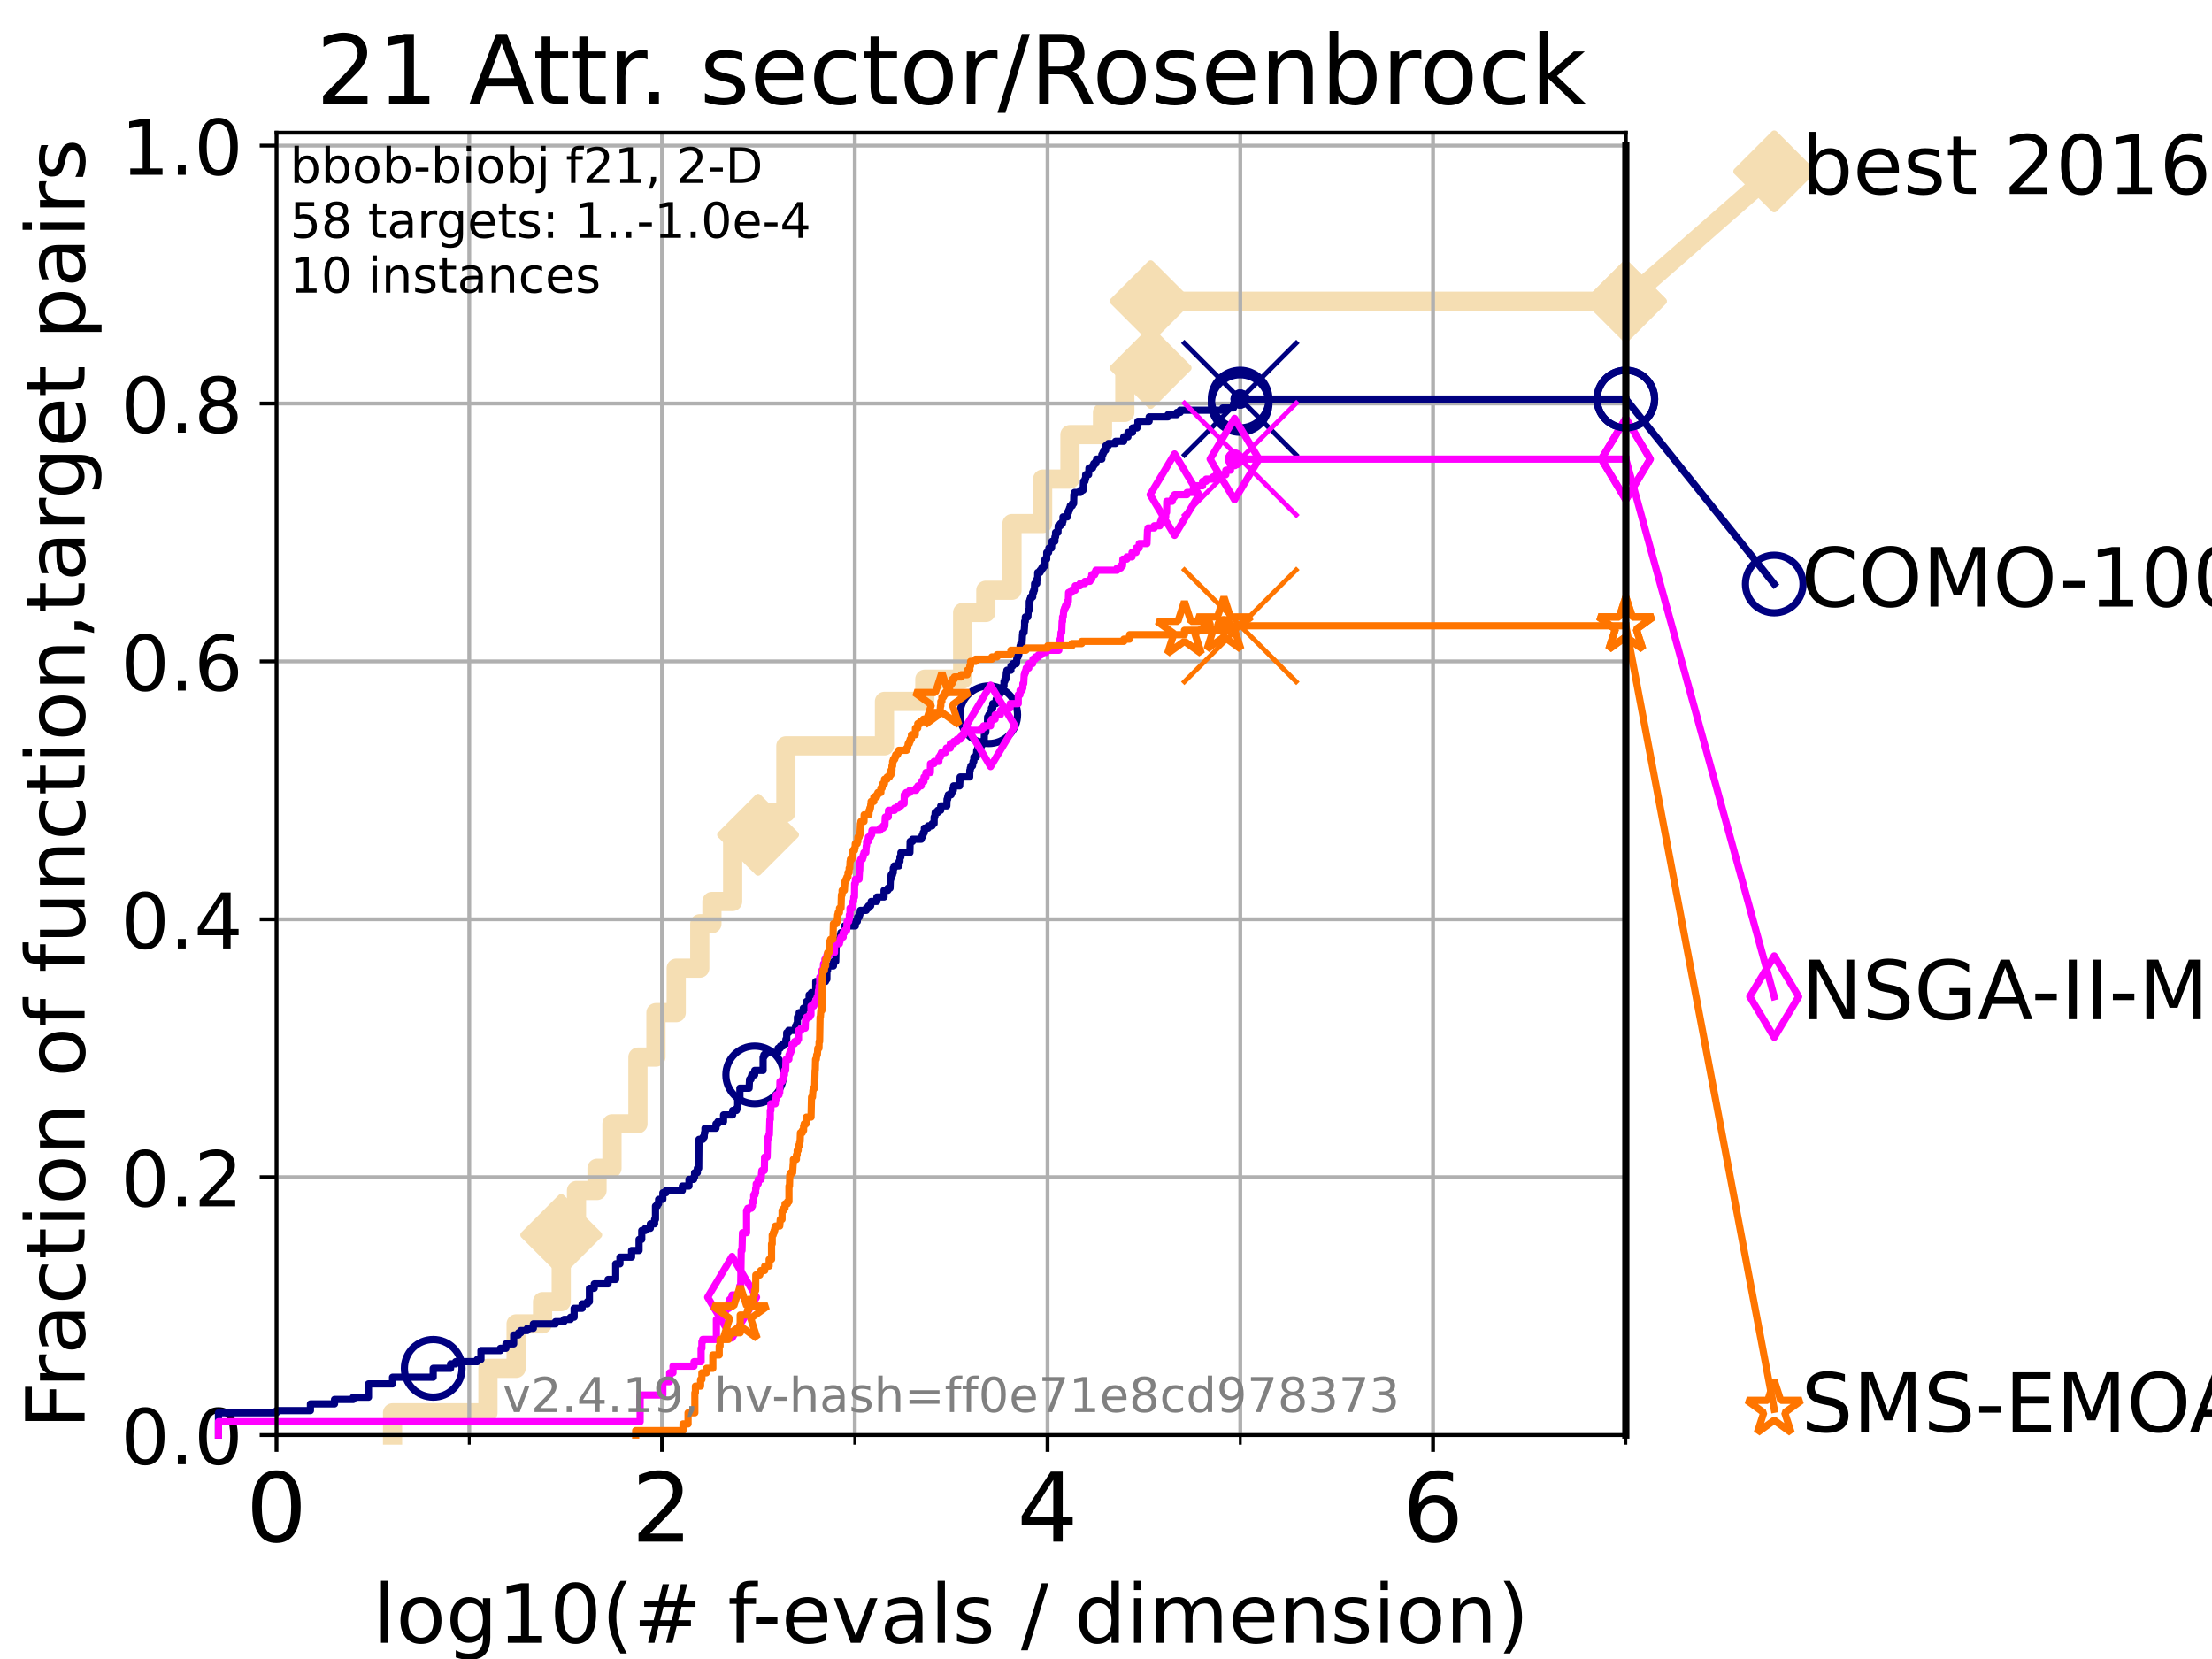 <?xml version="1.0" encoding="utf-8" standalone="no"?>
<!DOCTYPE svg PUBLIC "-//W3C//DTD SVG 1.1//EN"
  "http://www.w3.org/Graphics/SVG/1.1/DTD/svg11.dtd">
<!-- Created with matplotlib (https://matplotlib.org/) -->
<svg height="345.6pt" version="1.1" viewBox="0 0 460.8 345.6" width="460.8pt" xmlns="http://www.w3.org/2000/svg" xmlns:xlink="http://www.w3.org/1999/xlink">
 <defs>
  <style type="text/css">*{stroke-linecap:butt;stroke-linejoin:round;}</style>
 </defs>
 <g id="figure_1">
  <g id="patch_1">
   <path d="M 0 345.6 
L 460.8 345.6 
L 460.8 0 
L 0 0 
z
" style="fill:#ffffff;"/>
  </g>
  <g id="axes_1">
   <g id="patch_2">
    <path d="M 57.6 298.944 
L 338.688 298.944 
L 338.688 27.648 
L 57.6 27.648 
z
" style="fill:#ffffff;"/>
   </g>
   <g id="line2d_1">
    <path d="M 81.776 298.944 
L 81.776 294.313 
L 101.647 294.313 
L 101.647 285.05 
L 107.515 285.05 
L 107.515 275.788 
L 113.023 275.788 
L 113.023 271.157 
L 116.914 271.157 
L 116.914 257.263 
L 120.094 257.263 
L 120.094 248.001 
L 124.369 248.001 
L 124.369 243.37 
L 127.485 243.37 
L 127.485 234.107 
L 132.894 234.107 
L 132.894 220.214 
L 136.645 220.214 
L 136.645 210.951 
L 140.871 210.951 
L 140.871 201.689 
L 145.777 201.689 
L 145.777 192.426 
L 148.306 192.426 
L 148.306 187.795 
L 152.625 187.795 
L 152.625 173.901 
L 157.921 173.901 
L 157.921 169.27 
L 163.709 169.27 
L 163.709 155.377 
L 184.249 155.377 
L 184.249 146.114 
L 192.66 146.114 
L 192.66 141.483 
L 200.538 141.483 
L 200.538 127.589 
L 205.364 127.589 
L 205.364 122.958 
L 210.812 122.958 
L 210.812 109.065 
L 217.196 109.065 
L 217.196 99.802 
L 222.889 99.802 
L 222.889 90.54 
L 229.672 90.54 
L 229.672 85.909 
L 234.322 85.909 
L 234.322 76.646 
L 239.704 76.646 
L 239.704 62.753 
L 338.688 62.753 
" style="fill:none;stroke:#f5deb3;stroke-linecap:square;stroke-width:4;"/>
   </g>
   <g id="line2d_2">
    <defs>
     <path d="M 0 7.778 
L 7.778 0 
L 0 -7.778 
L -7.778 0 
z
" id="md2bbc4a633" style="stroke:#f5deb3;stroke-linejoin:miter;stroke-width:1.5;"/>
    </defs>
    <g>
     <use style="fill:#f5deb3;stroke:#f5deb3;stroke-linejoin:miter;stroke-width:1.5;" x="116.914" xlink:href="#md2bbc4a633" y="257.263"/>
     <use style="fill:#f5deb3;stroke:#f5deb3;stroke-linejoin:miter;stroke-width:1.5;" x="157.921" xlink:href="#md2bbc4a633" y="173.901"/>
     <use style="fill:#f5deb3;stroke:#f5deb3;stroke-linejoin:miter;stroke-width:1.5;" x="239.704" xlink:href="#md2bbc4a633" y="76.646"/>
     <use style="fill:#f5deb3;stroke:#f5deb3;stroke-linejoin:miter;stroke-width:1.5;" x="239.704" xlink:href="#md2bbc4a633" y="62.753"/>
     <use style="fill:#f5deb3;stroke:#f5deb3;stroke-linejoin:miter;stroke-width:1.5;" x="338.688" xlink:href="#md2bbc4a633" y="62.753"/>
    </g>
   </g>
   <g id="line2d_3">
    <path style="fill:none;stroke:#f5deb3;stroke-linecap:square;stroke-width:4;"/>
    <g/>
   </g>
   <g id="line2d_4">
    <path d="M 338.688 62.753 
L 369.608 35.706 
" style="fill:none;stroke:#f5deb3;stroke-linecap:square;stroke-width:4;"/>
    <g>
     <use style="fill:#f5deb3;stroke:#f5deb3;stroke-linejoin:miter;stroke-width:1.5;" x="338.688" xlink:href="#md2bbc4a633" y="62.753"/>
     <use style="fill:#f5deb3;stroke:#f5deb3;stroke-linejoin:miter;stroke-width:1.5;" x="369.608" xlink:href="#md2bbc4a633" y="35.706"/>
    </g>
   </g>
   <g id="matplotlib.axis_1">
    <g id="xtick_1">
     <g id="line2d_5">
      <path clip-path="url(#p7774142b33)" d="M 57.6 298.944 
L 57.6 27.648 
" style="fill:none;stroke:#b0b0b0;stroke-linecap:square;stroke-width:0.8;"/>
     </g>
     <g id="line2d_6">
      <defs>
       <path d="M 0 0 
L 0 3.5 
" id="m07bd8108fc" style="stroke:#000000;stroke-width:0.8;"/>
      </defs>
      <g>
       <use style="stroke:#000000;stroke-width:0.8;" x="57.6" xlink:href="#m07bd8108fc" y="298.944"/>
      </g>
     </g>
     <g id="text_1">
      <!-- 0 -->
      <g transform="translate(51.237 321.141)scale(0.2 -0.2)">
       <defs>
        <path d="M 31.781 66.406 
Q 24.172 66.406 20.328 58.906 
Q 16.5 51.422 16.5 36.375 
Q 16.5 21.391 20.328 13.891 
Q 24.172 6.391 31.781 6.391 
Q 39.453 6.391 43.281 13.891 
Q 47.125 21.391 47.125 36.375 
Q 47.125 51.422 43.281 58.906 
Q 39.453 66.406 31.781 66.406 
z
M 31.781 74.219 
Q 44.047 74.219 50.516 64.516 
Q 56.984 54.828 56.984 36.375 
Q 56.984 17.969 50.516 8.266 
Q 44.047 -1.422 31.781 -1.422 
Q 19.531 -1.422 13.062 8.266 
Q 6.594 17.969 6.594 36.375 
Q 6.594 54.828 13.062 64.516 
Q 19.531 74.219 31.781 74.219 
z
" id="DejaVuSans-48"/>
       </defs>
       <use xlink:href="#DejaVuSans-48"/>
      </g>
     </g>
    </g>
    <g id="xtick_2">
     <g id="line2d_7">
      <path clip-path="url(#p7774142b33)" d="M 137.911 298.944 
L 137.911 27.648 
" style="fill:none;stroke:#b0b0b0;stroke-linecap:square;stroke-width:0.8;"/>
     </g>
     <g id="line2d_8">
      <g>
       <use style="stroke:#000000;stroke-width:0.8;" x="137.911" xlink:href="#m07bd8108fc" y="298.944"/>
      </g>
     </g>
     <g id="text_2">
      <!-- 2 -->
      <g transform="translate(131.548 321.141)scale(0.2 -0.2)">
       <defs>
        <path d="M 19.188 8.297 
L 53.609 8.297 
L 53.609 0 
L 7.328 0 
L 7.328 8.297 
Q 12.938 14.109 22.625 23.891 
Q 32.328 33.688 34.812 36.531 
Q 39.547 41.844 41.422 45.531 
Q 43.312 49.219 43.312 52.781 
Q 43.312 58.594 39.234 62.25 
Q 35.156 65.922 28.609 65.922 
Q 23.969 65.922 18.812 64.312 
Q 13.672 62.703 7.812 59.422 
L 7.812 69.391 
Q 13.766 71.781 18.938 73 
Q 24.125 74.219 28.422 74.219 
Q 39.75 74.219 46.484 68.547 
Q 53.219 62.891 53.219 53.422 
Q 53.219 48.922 51.531 44.891 
Q 49.859 40.875 45.406 35.406 
Q 44.188 33.984 37.641 27.219 
Q 31.109 20.453 19.188 8.297 
z
" id="DejaVuSans-50"/>
       </defs>
       <use xlink:href="#DejaVuSans-50"/>
      </g>
     </g>
    </g>
    <g id="xtick_3">
     <g id="line2d_9">
      <path clip-path="url(#p7774142b33)" d="M 218.222 298.944 
L 218.222 27.648 
" style="fill:none;stroke:#b0b0b0;stroke-linecap:square;stroke-width:0.8;"/>
     </g>
     <g id="line2d_10">
      <g>
       <use style="stroke:#000000;stroke-width:0.8;" x="218.222" xlink:href="#m07bd8108fc" y="298.944"/>
      </g>
     </g>
     <g id="text_3">
      <!-- 4 -->
      <g transform="translate(211.859 321.141)scale(0.2 -0.2)">
       <defs>
        <path d="M 37.797 64.312 
L 12.891 25.391 
L 37.797 25.391 
z
M 35.203 72.906 
L 47.609 72.906 
L 47.609 25.391 
L 58.016 25.391 
L 58.016 17.188 
L 47.609 17.188 
L 47.609 0 
L 37.797 0 
L 37.797 17.188 
L 4.891 17.188 
L 4.891 26.703 
z
" id="DejaVuSans-52"/>
       </defs>
       <use xlink:href="#DejaVuSans-52"/>
      </g>
     </g>
    </g>
    <g id="xtick_4">
     <g id="line2d_11">
      <path clip-path="url(#p7774142b33)" d="M 298.533 298.944 
L 298.533 27.648 
" style="fill:none;stroke:#b0b0b0;stroke-linecap:square;stroke-width:0.8;"/>
     </g>
     <g id="line2d_12">
      <g>
       <use style="stroke:#000000;stroke-width:0.8;" x="298.533" xlink:href="#m07bd8108fc" y="298.944"/>
      </g>
     </g>
     <g id="text_4">
      <!-- 6 -->
      <g transform="translate(292.17 321.141)scale(0.2 -0.2)">
       <defs>
        <path d="M 33.016 40.375 
Q 26.375 40.375 22.484 35.828 
Q 18.609 31.297 18.609 23.391 
Q 18.609 15.531 22.484 10.953 
Q 26.375 6.391 33.016 6.391 
Q 39.656 6.391 43.531 10.953 
Q 47.406 15.531 47.406 23.391 
Q 47.406 31.297 43.531 35.828 
Q 39.656 40.375 33.016 40.375 
z
M 52.594 71.297 
L 52.594 62.312 
Q 48.875 64.062 45.094 64.984 
Q 41.312 65.922 37.594 65.922 
Q 27.828 65.922 22.672 59.328 
Q 17.531 52.734 16.797 39.406 
Q 19.672 43.656 24.016 45.922 
Q 28.375 48.188 33.594 48.188 
Q 44.578 48.188 50.953 41.516 
Q 57.328 34.859 57.328 23.391 
Q 57.328 12.156 50.688 5.359 
Q 44.047 -1.422 33.016 -1.422 
Q 20.359 -1.422 13.672 8.266 
Q 6.984 17.969 6.984 36.375 
Q 6.984 53.656 15.188 63.938 
Q 23.391 74.219 37.203 74.219 
Q 40.922 74.219 44.703 73.484 
Q 48.484 72.75 52.594 71.297 
z
" id="DejaVuSans-54"/>
       </defs>
       <use xlink:href="#DejaVuSans-54"/>
      </g>
     </g>
    </g>
    <g id="xtick_5">
     <g id="line2d_13">
      <path clip-path="url(#p7774142b33)" d="M 97.755 298.944 
L 97.755 27.648 
" style="fill:none;stroke:#b0b0b0;stroke-linecap:square;stroke-width:0.8;"/>
     </g>
     <g id="line2d_14">
      <defs>
       <path d="M 0 0 
L 0 2 
" id="m41007221ad" style="stroke:#000000;stroke-width:0.6;"/>
      </defs>
      <g>
       <use style="stroke:#000000;stroke-width:0.6;" x="97.755" xlink:href="#m41007221ad" y="298.944"/>
      </g>
     </g>
    </g>
    <g id="xtick_6">
     <g id="line2d_15">
      <path clip-path="url(#p7774142b33)" d="M 178.066 298.944 
L 178.066 27.648 
" style="fill:none;stroke:#b0b0b0;stroke-linecap:square;stroke-width:0.8;"/>
     </g>
     <g id="line2d_16">
      <g>
       <use style="stroke:#000000;stroke-width:0.6;" x="178.066" xlink:href="#m41007221ad" y="298.944"/>
      </g>
     </g>
    </g>
    <g id="xtick_7">
     <g id="line2d_17">
      <path clip-path="url(#p7774142b33)" d="M 258.377 298.944 
L 258.377 27.648 
" style="fill:none;stroke:#b0b0b0;stroke-linecap:square;stroke-width:0.8;"/>
     </g>
     <g id="line2d_18">
      <g>
       <use style="stroke:#000000;stroke-width:0.6;" x="258.377" xlink:href="#m41007221ad" y="298.944"/>
      </g>
     </g>
    </g>
    <g id="xtick_8">
     <g id="line2d_19">
      <path clip-path="url(#p7774142b33)" d="M 338.688 298.944 
L 338.688 27.648 
" style="fill:none;stroke:#b0b0b0;stroke-linecap:square;stroke-width:0.8;"/>
     </g>
     <g id="line2d_20">
      <g>
       <use style="stroke:#000000;stroke-width:0.6;" x="338.688" xlink:href="#m41007221ad" y="298.944"/>
      </g>
     </g>
    </g>
    <g id="text_5">
     <!-- log10(# f-evals / dimension) -->
     <g transform="translate(77.764 342.218)scale(0.17 -0.17)">
      <defs>
       <path d="M 9.422 75.984 
L 18.406 75.984 
L 18.406 0 
L 9.422 0 
z
" id="DejaVuSans-108"/>
       <path d="M 30.609 48.391 
Q 23.391 48.391 19.188 42.75 
Q 14.984 37.109 14.984 27.297 
Q 14.984 17.484 19.156 11.844 
Q 23.344 6.203 30.609 6.203 
Q 37.797 6.203 41.984 11.859 
Q 46.188 17.531 46.188 27.297 
Q 46.188 37.016 41.984 42.703 
Q 37.797 48.391 30.609 48.391 
z
M 30.609 56 
Q 42.328 56 49.016 48.375 
Q 55.719 40.766 55.719 27.297 
Q 55.719 13.875 49.016 6.219 
Q 42.328 -1.422 30.609 -1.422 
Q 18.844 -1.422 12.172 6.219 
Q 5.516 13.875 5.516 27.297 
Q 5.516 40.766 12.172 48.375 
Q 18.844 56 30.609 56 
z
" id="DejaVuSans-111"/>
       <path d="M 45.406 27.984 
Q 45.406 37.75 41.375 43.109 
Q 37.359 48.484 30.078 48.484 
Q 22.859 48.484 18.828 43.109 
Q 14.797 37.75 14.797 27.984 
Q 14.797 18.266 18.828 12.891 
Q 22.859 7.516 30.078 7.516 
Q 37.359 7.516 41.375 12.891 
Q 45.406 18.266 45.406 27.984 
z
M 54.391 6.781 
Q 54.391 -7.172 48.188 -13.984 
Q 42 -20.797 29.203 -20.797 
Q 24.469 -20.797 20.266 -20.094 
Q 16.062 -19.391 12.109 -17.922 
L 12.109 -9.188 
Q 16.062 -11.328 19.922 -12.344 
Q 23.781 -13.375 27.781 -13.375 
Q 36.625 -13.375 41.016 -8.766 
Q 45.406 -4.156 45.406 5.172 
L 45.406 9.625 
Q 42.625 4.781 38.281 2.391 
Q 33.938 0 27.875 0 
Q 17.828 0 11.672 7.656 
Q 5.516 15.328 5.516 27.984 
Q 5.516 40.672 11.672 48.328 
Q 17.828 56 27.875 56 
Q 33.938 56 38.281 53.609 
Q 42.625 51.219 45.406 46.391 
L 45.406 54.688 
L 54.391 54.688 
z
" id="DejaVuSans-103"/>
       <path d="M 12.406 8.297 
L 28.516 8.297 
L 28.516 63.922 
L 10.984 60.406 
L 10.984 69.391 
L 28.422 72.906 
L 38.281 72.906 
L 38.281 8.297 
L 54.391 8.297 
L 54.391 0 
L 12.406 0 
z
" id="DejaVuSans-49"/>
       <path d="M 31 75.875 
Q 24.469 64.656 21.281 53.656 
Q 18.109 42.672 18.109 31.391 
Q 18.109 20.125 21.312 9.062 
Q 24.516 -2 31 -13.188 
L 23.188 -13.188 
Q 15.875 -1.703 12.234 9.375 
Q 8.594 20.453 8.594 31.391 
Q 8.594 42.281 12.203 53.312 
Q 15.828 64.359 23.188 75.875 
z
" id="DejaVuSans-40"/>
       <path d="M 51.125 44 
L 36.922 44 
L 32.812 27.688 
L 47.125 27.688 
z
M 43.797 71.781 
L 38.719 51.516 
L 52.984 51.516 
L 58.109 71.781 
L 65.922 71.781 
L 60.891 51.516 
L 76.125 51.516 
L 76.125 44 
L 58.984 44 
L 54.984 27.688 
L 70.516 27.688 
L 70.516 20.219 
L 53.078 20.219 
L 48 0 
L 40.188 0 
L 45.219 20.219 
L 30.906 20.219 
L 25.875 0 
L 18.016 0 
L 23.094 20.219 
L 7.719 20.219 
L 7.719 27.688 
L 24.906 27.688 
L 29 44 
L 13.281 44 
L 13.281 51.516 
L 30.906 51.516 
L 35.891 71.781 
z
" id="DejaVuSans-35"/>
       <path id="DejaVuSans-32"/>
       <path d="M 37.109 75.984 
L 37.109 68.5 
L 28.516 68.5 
Q 23.688 68.5 21.797 66.547 
Q 19.922 64.594 19.922 59.516 
L 19.922 54.688 
L 34.719 54.688 
L 34.719 47.703 
L 19.922 47.703 
L 19.922 0 
L 10.891 0 
L 10.891 47.703 
L 2.297 47.703 
L 2.297 54.688 
L 10.891 54.688 
L 10.891 58.5 
Q 10.891 67.625 15.141 71.797 
Q 19.391 75.984 28.609 75.984 
z
" id="DejaVuSans-102"/>
       <path d="M 4.891 31.391 
L 31.203 31.391 
L 31.203 23.391 
L 4.891 23.391 
z
" id="DejaVuSans-45"/>
       <path d="M 56.203 29.594 
L 56.203 25.203 
L 14.891 25.203 
Q 15.484 15.922 20.484 11.062 
Q 25.484 6.203 34.422 6.203 
Q 39.594 6.203 44.453 7.469 
Q 49.312 8.734 54.109 11.281 
L 54.109 2.781 
Q 49.266 0.734 44.188 -0.344 
Q 39.109 -1.422 33.891 -1.422 
Q 20.797 -1.422 13.156 6.188 
Q 5.516 13.812 5.516 26.812 
Q 5.516 40.234 12.766 48.109 
Q 20.016 56 32.328 56 
Q 43.359 56 49.781 48.891 
Q 56.203 41.797 56.203 29.594 
z
M 47.219 32.234 
Q 47.125 39.594 43.094 43.984 
Q 39.062 48.391 32.422 48.391 
Q 24.906 48.391 20.391 44.141 
Q 15.875 39.891 15.188 32.172 
z
" id="DejaVuSans-101"/>
       <path d="M 2.984 54.688 
L 12.5 54.688 
L 29.594 8.797 
L 46.688 54.688 
L 56.203 54.688 
L 35.688 0 
L 23.484 0 
z
" id="DejaVuSans-118"/>
       <path d="M 34.281 27.484 
Q 23.391 27.484 19.188 25 
Q 14.984 22.516 14.984 16.5 
Q 14.984 11.719 18.141 8.906 
Q 21.297 6.109 26.703 6.109 
Q 34.188 6.109 38.703 11.406 
Q 43.219 16.703 43.219 25.484 
L 43.219 27.484 
z
M 52.203 31.203 
L 52.203 0 
L 43.219 0 
L 43.219 8.297 
Q 40.141 3.328 35.547 0.953 
Q 30.953 -1.422 24.312 -1.422 
Q 15.922 -1.422 10.953 3.297 
Q 6 8.016 6 15.922 
Q 6 25.141 12.172 29.828 
Q 18.359 34.516 30.609 34.516 
L 43.219 34.516 
L 43.219 35.406 
Q 43.219 41.609 39.141 45 
Q 35.062 48.391 27.688 48.391 
Q 23 48.391 18.547 47.266 
Q 14.109 46.141 10.016 43.891 
L 10.016 52.203 
Q 14.938 54.109 19.578 55.047 
Q 24.219 56 28.609 56 
Q 40.484 56 46.344 49.844 
Q 52.203 43.703 52.203 31.203 
z
" id="DejaVuSans-97"/>
       <path d="M 44.281 53.078 
L 44.281 44.578 
Q 40.484 46.531 36.375 47.5 
Q 32.281 48.484 27.875 48.484 
Q 21.188 48.484 17.844 46.438 
Q 14.5 44.391 14.5 40.281 
Q 14.5 37.156 16.891 35.375 
Q 19.281 33.594 26.516 31.984 
L 29.594 31.297 
Q 39.156 29.25 43.188 25.516 
Q 47.219 21.781 47.219 15.094 
Q 47.219 7.469 41.188 3.016 
Q 35.156 -1.422 24.609 -1.422 
Q 20.219 -1.422 15.453 -0.562 
Q 10.688 0.297 5.422 2 
L 5.422 11.281 
Q 10.406 8.688 15.234 7.391 
Q 20.062 6.109 24.812 6.109 
Q 31.156 6.109 34.562 8.281 
Q 37.984 10.453 37.984 14.406 
Q 37.984 18.062 35.516 20.016 
Q 33.062 21.969 24.703 23.781 
L 21.578 24.516 
Q 13.234 26.266 9.516 29.906 
Q 5.812 33.547 5.812 39.891 
Q 5.812 47.609 11.281 51.797 
Q 16.75 56 26.812 56 
Q 31.781 56 36.172 55.266 
Q 40.578 54.547 44.281 53.078 
z
" id="DejaVuSans-115"/>
       <path d="M 25.391 72.906 
L 33.688 72.906 
L 8.297 -9.281 
L 0 -9.281 
z
" id="DejaVuSans-47"/>
       <path d="M 45.406 46.391 
L 45.406 75.984 
L 54.391 75.984 
L 54.391 0 
L 45.406 0 
L 45.406 8.203 
Q 42.578 3.328 38.25 0.953 
Q 33.938 -1.422 27.875 -1.422 
Q 17.969 -1.422 11.734 6.484 
Q 5.516 14.406 5.516 27.297 
Q 5.516 40.188 11.734 48.094 
Q 17.969 56 27.875 56 
Q 33.938 56 38.25 53.625 
Q 42.578 51.266 45.406 46.391 
z
M 14.797 27.297 
Q 14.797 17.391 18.875 11.75 
Q 22.953 6.109 30.078 6.109 
Q 37.203 6.109 41.297 11.75 
Q 45.406 17.391 45.406 27.297 
Q 45.406 37.203 41.297 42.844 
Q 37.203 48.484 30.078 48.484 
Q 22.953 48.484 18.875 42.844 
Q 14.797 37.203 14.797 27.297 
z
" id="DejaVuSans-100"/>
       <path d="M 9.422 54.688 
L 18.406 54.688 
L 18.406 0 
L 9.422 0 
z
M 9.422 75.984 
L 18.406 75.984 
L 18.406 64.594 
L 9.422 64.594 
z
" id="DejaVuSans-105"/>
       <path d="M 52 44.188 
Q 55.375 50.25 60.062 53.125 
Q 64.75 56 71.094 56 
Q 79.641 56 84.281 50.016 
Q 88.922 44.047 88.922 33.016 
L 88.922 0 
L 79.891 0 
L 79.891 32.719 
Q 79.891 40.578 77.094 44.375 
Q 74.312 48.188 68.609 48.188 
Q 61.625 48.188 57.562 43.547 
Q 53.516 38.922 53.516 30.906 
L 53.516 0 
L 44.484 0 
L 44.484 32.719 
Q 44.484 40.625 41.703 44.406 
Q 38.922 48.188 33.109 48.188 
Q 26.219 48.188 22.156 43.531 
Q 18.109 38.875 18.109 30.906 
L 18.109 0 
L 9.078 0 
L 9.078 54.688 
L 18.109 54.688 
L 18.109 46.188 
Q 21.188 51.219 25.484 53.609 
Q 29.781 56 35.688 56 
Q 41.656 56 45.828 52.969 
Q 50 49.953 52 44.188 
z
" id="DejaVuSans-109"/>
       <path d="M 54.891 33.016 
L 54.891 0 
L 45.906 0 
L 45.906 32.719 
Q 45.906 40.484 42.875 44.328 
Q 39.844 48.188 33.797 48.188 
Q 26.516 48.188 22.312 43.547 
Q 18.109 38.922 18.109 30.906 
L 18.109 0 
L 9.078 0 
L 9.078 54.688 
L 18.109 54.688 
L 18.109 46.188 
Q 21.344 51.125 25.703 53.562 
Q 30.078 56 35.797 56 
Q 45.219 56 50.047 50.172 
Q 54.891 44.344 54.891 33.016 
z
" id="DejaVuSans-110"/>
       <path d="M 8.016 75.875 
L 15.828 75.875 
Q 23.141 64.359 26.781 53.312 
Q 30.422 42.281 30.422 31.391 
Q 30.422 20.453 26.781 9.375 
Q 23.141 -1.703 15.828 -13.188 
L 8.016 -13.188 
Q 14.5 -2 17.703 9.062 
Q 20.906 20.125 20.906 31.391 
Q 20.906 42.672 17.703 53.656 
Q 14.5 64.656 8.016 75.875 
z
" id="DejaVuSans-41"/>
      </defs>
      <use xlink:href="#DejaVuSans-108"/>
      <use x="27.783" xlink:href="#DejaVuSans-111"/>
      <use x="88.965" xlink:href="#DejaVuSans-103"/>
      <use x="152.441" xlink:href="#DejaVuSans-49"/>
      <use x="216.064" xlink:href="#DejaVuSans-48"/>
      <use x="279.688" xlink:href="#DejaVuSans-40"/>
      <use x="318.701" xlink:href="#DejaVuSans-35"/>
      <use x="402.49" xlink:href="#DejaVuSans-32"/>
      <use x="434.277" xlink:href="#DejaVuSans-102"/>
      <use x="463.982" xlink:href="#DejaVuSans-45"/>
      <use x="500.066" xlink:href="#DejaVuSans-101"/>
      <use x="561.59" xlink:href="#DejaVuSans-118"/>
      <use x="620.77" xlink:href="#DejaVuSans-97"/>
      <use x="682.049" xlink:href="#DejaVuSans-108"/>
      <use x="709.832" xlink:href="#DejaVuSans-115"/>
      <use x="761.932" xlink:href="#DejaVuSans-32"/>
      <use x="793.719" xlink:href="#DejaVuSans-47"/>
      <use x="827.41" xlink:href="#DejaVuSans-32"/>
      <use x="859.197" xlink:href="#DejaVuSans-100"/>
      <use x="922.674" xlink:href="#DejaVuSans-105"/>
      <use x="950.457" xlink:href="#DejaVuSans-109"/>
      <use x="1047.869" xlink:href="#DejaVuSans-101"/>
      <use x="1109.393" xlink:href="#DejaVuSans-110"/>
      <use x="1172.771" xlink:href="#DejaVuSans-115"/>
      <use x="1224.871" xlink:href="#DejaVuSans-105"/>
      <use x="1252.654" xlink:href="#DejaVuSans-111"/>
      <use x="1313.836" xlink:href="#DejaVuSans-110"/>
      <use x="1377.215" xlink:href="#DejaVuSans-41"/>
     </g>
    </g>
   </g>
   <g id="matplotlib.axis_2">
    <g id="ytick_1">
     <g id="line2d_21">
      <path clip-path="url(#p7774142b33)" d="M 57.6 298.944 
L 338.688 298.944 
" style="fill:none;stroke:#b0b0b0;stroke-linecap:square;stroke-width:0.8;"/>
     </g>
     <g id="line2d_22">
      <defs>
       <path d="M 0 0 
L -3.5 0 
" id="m7fd9ec6e04" style="stroke:#000000;stroke-width:0.8;"/>
      </defs>
      <g>
       <use style="stroke:#000000;stroke-width:0.8;" x="57.6" xlink:href="#m7fd9ec6e04" y="298.944"/>
      </g>
     </g>
     <g id="text_6">
      <!-- 0.0 -->
      <g transform="translate(25.155 305.023)scale(0.16 -0.16)">
       <defs>
        <path d="M 10.688 12.406 
L 21 12.406 
L 21 0 
L 10.688 0 
z
" id="DejaVuSans-46"/>
       </defs>
       <use xlink:href="#DejaVuSans-48"/>
       <use x="63.623" xlink:href="#DejaVuSans-46"/>
       <use x="95.41" xlink:href="#DejaVuSans-48"/>
      </g>
     </g>
    </g>
    <g id="ytick_2">
     <g id="line2d_23">
      <path clip-path="url(#p7774142b33)" d="M 57.6 245.222 
L 338.688 245.222 
" style="fill:none;stroke:#b0b0b0;stroke-linecap:square;stroke-width:0.8;"/>
     </g>
     <g id="line2d_24">
      <g>
       <use style="stroke:#000000;stroke-width:0.8;" x="57.6" xlink:href="#m7fd9ec6e04" y="245.222"/>
      </g>
     </g>
     <g id="text_7">
      <!-- 0.2 -->
      <g transform="translate(25.155 251.301)scale(0.16 -0.16)">
       <use xlink:href="#DejaVuSans-48"/>
       <use x="63.623" xlink:href="#DejaVuSans-46"/>
       <use x="95.41" xlink:href="#DejaVuSans-50"/>
      </g>
     </g>
    </g>
    <g id="ytick_3">
     <g id="line2d_25">
      <path clip-path="url(#p7774142b33)" d="M 57.6 191.5 
L 338.688 191.5 
" style="fill:none;stroke:#b0b0b0;stroke-linecap:square;stroke-width:0.8;"/>
     </g>
     <g id="line2d_26">
      <g>
       <use style="stroke:#000000;stroke-width:0.8;" x="57.6" xlink:href="#m7fd9ec6e04" y="191.5"/>
      </g>
     </g>
     <g id="text_8">
      <!-- 0.4 -->
      <g transform="translate(25.155 197.579)scale(0.16 -0.16)">
       <use xlink:href="#DejaVuSans-48"/>
       <use x="63.623" xlink:href="#DejaVuSans-46"/>
       <use x="95.41" xlink:href="#DejaVuSans-52"/>
      </g>
     </g>
    </g>
    <g id="ytick_4">
     <g id="line2d_27">
      <path clip-path="url(#p7774142b33)" d="M 57.6 137.778 
L 338.688 137.778 
" style="fill:none;stroke:#b0b0b0;stroke-linecap:square;stroke-width:0.8;"/>
     </g>
     <g id="line2d_28">
      <g>
       <use style="stroke:#000000;stroke-width:0.8;" x="57.6" xlink:href="#m7fd9ec6e04" y="137.778"/>
      </g>
     </g>
     <g id="text_9">
      <!-- 0.6 -->
      <g transform="translate(25.155 143.857)scale(0.16 -0.16)">
       <use xlink:href="#DejaVuSans-48"/>
       <use x="63.623" xlink:href="#DejaVuSans-46"/>
       <use x="95.41" xlink:href="#DejaVuSans-54"/>
      </g>
     </g>
    </g>
    <g id="ytick_5">
     <g id="line2d_29">
      <path clip-path="url(#p7774142b33)" d="M 57.6 84.056 
L 338.688 84.056 
" style="fill:none;stroke:#b0b0b0;stroke-linecap:square;stroke-width:0.8;"/>
     </g>
     <g id="line2d_30">
      <g>
       <use style="stroke:#000000;stroke-width:0.8;" x="57.6" xlink:href="#m7fd9ec6e04" y="84.056"/>
      </g>
     </g>
     <g id="text_10">
      <!-- 0.8 -->
      <g transform="translate(25.155 90.135)scale(0.16 -0.16)">
       <defs>
        <path d="M 31.781 34.625 
Q 24.75 34.625 20.719 30.859 
Q 16.703 27.094 16.703 20.516 
Q 16.703 13.922 20.719 10.156 
Q 24.75 6.391 31.781 6.391 
Q 38.812 6.391 42.859 10.172 
Q 46.922 13.969 46.922 20.516 
Q 46.922 27.094 42.891 30.859 
Q 38.875 34.625 31.781 34.625 
z
M 21.922 38.812 
Q 15.578 40.375 12.031 44.719 
Q 8.5 49.078 8.5 55.328 
Q 8.5 64.062 14.719 69.141 
Q 20.953 74.219 31.781 74.219 
Q 42.672 74.219 48.875 69.141 
Q 55.078 64.062 55.078 55.328 
Q 55.078 49.078 51.531 44.719 
Q 48 40.375 41.703 38.812 
Q 48.828 37.156 52.797 32.312 
Q 56.781 27.484 56.781 20.516 
Q 56.781 9.906 50.312 4.234 
Q 43.844 -1.422 31.781 -1.422 
Q 19.734 -1.422 13.25 4.234 
Q 6.781 9.906 6.781 20.516 
Q 6.781 27.484 10.781 32.312 
Q 14.797 37.156 21.922 38.812 
z
M 18.312 54.391 
Q 18.312 48.734 21.844 45.562 
Q 25.391 42.391 31.781 42.391 
Q 38.141 42.391 41.719 45.562 
Q 45.312 48.734 45.312 54.391 
Q 45.312 60.062 41.719 63.234 
Q 38.141 66.406 31.781 66.406 
Q 25.391 66.406 21.844 63.234 
Q 18.312 60.062 18.312 54.391 
z
" id="DejaVuSans-56"/>
       </defs>
       <use xlink:href="#DejaVuSans-48"/>
       <use x="63.623" xlink:href="#DejaVuSans-46"/>
       <use x="95.41" xlink:href="#DejaVuSans-56"/>
      </g>
     </g>
    </g>
    <g id="ytick_6">
     <g id="line2d_31">
      <path clip-path="url(#p7774142b33)" d="M 57.6 30.334 
L 338.688 30.334 
" style="fill:none;stroke:#b0b0b0;stroke-linecap:square;stroke-width:0.8;"/>
     </g>
     <g id="line2d_32">
      <g>
       <use style="stroke:#000000;stroke-width:0.8;" x="57.6" xlink:href="#m7fd9ec6e04" y="30.334"/>
      </g>
     </g>
     <g id="text_11">
      <!-- 1.0 -->
      <g transform="translate(25.155 36.413)scale(0.16 -0.16)">
       <use xlink:href="#DejaVuSans-49"/>
       <use x="63.623" xlink:href="#DejaVuSans-46"/>
       <use x="95.41" xlink:href="#DejaVuSans-48"/>
      </g>
     </g>
    </g>
    <g id="text_12">
     <!-- Fraction of function,target pairs -->
     <g transform="translate(17.62 297.681)rotate(-90)scale(0.17 -0.17)">
      <defs>
       <path d="M 9.812 72.906 
L 51.703 72.906 
L 51.703 64.594 
L 19.672 64.594 
L 19.672 43.109 
L 48.578 43.109 
L 48.578 34.812 
L 19.672 34.812 
L 19.672 0 
L 9.812 0 
z
" id="DejaVuSans-70"/>
       <path d="M 41.109 46.297 
Q 39.594 47.172 37.812 47.578 
Q 36.031 48 33.891 48 
Q 26.266 48 22.188 43.047 
Q 18.109 38.094 18.109 28.812 
L 18.109 0 
L 9.078 0 
L 9.078 54.688 
L 18.109 54.688 
L 18.109 46.188 
Q 20.953 51.172 25.484 53.578 
Q 30.031 56 36.531 56 
Q 37.453 56 38.578 55.875 
Q 39.703 55.766 41.062 55.516 
z
" id="DejaVuSans-114"/>
       <path d="M 48.781 52.594 
L 48.781 44.188 
Q 44.969 46.297 41.141 47.344 
Q 37.312 48.391 33.406 48.391 
Q 24.656 48.391 19.812 42.844 
Q 14.984 37.312 14.984 27.297 
Q 14.984 17.281 19.812 11.734 
Q 24.656 6.203 33.406 6.203 
Q 37.312 6.203 41.141 7.25 
Q 44.969 8.297 48.781 10.406 
L 48.781 2.094 
Q 45.016 0.344 40.984 -0.531 
Q 36.969 -1.422 32.422 -1.422 
Q 20.062 -1.422 12.781 6.344 
Q 5.516 14.109 5.516 27.297 
Q 5.516 40.672 12.859 48.328 
Q 20.219 56 33.016 56 
Q 37.156 56 41.109 55.141 
Q 45.062 54.297 48.781 52.594 
z
" id="DejaVuSans-99"/>
       <path d="M 18.312 70.219 
L 18.312 54.688 
L 36.812 54.688 
L 36.812 47.703 
L 18.312 47.703 
L 18.312 18.016 
Q 18.312 11.328 20.141 9.422 
Q 21.969 7.516 27.594 7.516 
L 36.812 7.516 
L 36.812 0 
L 27.594 0 
Q 17.188 0 13.234 3.875 
Q 9.281 7.766 9.281 18.016 
L 9.281 47.703 
L 2.688 47.703 
L 2.688 54.688 
L 9.281 54.688 
L 9.281 70.219 
z
" id="DejaVuSans-116"/>
       <path d="M 8.5 21.578 
L 8.5 54.688 
L 17.484 54.688 
L 17.484 21.922 
Q 17.484 14.156 20.5 10.266 
Q 23.531 6.391 29.594 6.391 
Q 36.859 6.391 41.078 11.031 
Q 45.312 15.672 45.312 23.688 
L 45.312 54.688 
L 54.297 54.688 
L 54.297 0 
L 45.312 0 
L 45.312 8.406 
Q 42.047 3.422 37.719 1 
Q 33.406 -1.422 27.688 -1.422 
Q 18.266 -1.422 13.375 4.438 
Q 8.5 10.297 8.5 21.578 
z
M 31.109 56 
z
" id="DejaVuSans-117"/>
       <path d="M 11.719 12.406 
L 22.016 12.406 
L 22.016 4 
L 14.016 -11.625 
L 7.719 -11.625 
L 11.719 4 
z
" id="DejaVuSans-44"/>
       <path d="M 18.109 8.203 
L 18.109 -20.797 
L 9.078 -20.797 
L 9.078 54.688 
L 18.109 54.688 
L 18.109 46.391 
Q 20.953 51.266 25.266 53.625 
Q 29.594 56 35.594 56 
Q 45.562 56 51.781 48.094 
Q 58.016 40.188 58.016 27.297 
Q 58.016 14.406 51.781 6.484 
Q 45.562 -1.422 35.594 -1.422 
Q 29.594 -1.422 25.266 0.953 
Q 20.953 3.328 18.109 8.203 
z
M 48.688 27.297 
Q 48.688 37.203 44.609 42.844 
Q 40.531 48.484 33.406 48.484 
Q 26.266 48.484 22.188 42.844 
Q 18.109 37.203 18.109 27.297 
Q 18.109 17.391 22.188 11.75 
Q 26.266 6.109 33.406 6.109 
Q 40.531 6.109 44.609 11.75 
Q 48.688 17.391 48.688 27.297 
z
" id="DejaVuSans-112"/>
      </defs>
      <use xlink:href="#DejaVuSans-70"/>
      <use x="50.27" xlink:href="#DejaVuSans-114"/>
      <use x="91.383" xlink:href="#DejaVuSans-97"/>
      <use x="152.662" xlink:href="#DejaVuSans-99"/>
      <use x="207.643" xlink:href="#DejaVuSans-116"/>
      <use x="246.852" xlink:href="#DejaVuSans-105"/>
      <use x="274.635" xlink:href="#DejaVuSans-111"/>
      <use x="335.816" xlink:href="#DejaVuSans-110"/>
      <use x="399.195" xlink:href="#DejaVuSans-32"/>
      <use x="430.982" xlink:href="#DejaVuSans-111"/>
      <use x="492.164" xlink:href="#DejaVuSans-102"/>
      <use x="527.369" xlink:href="#DejaVuSans-32"/>
      <use x="559.156" xlink:href="#DejaVuSans-102"/>
      <use x="594.361" xlink:href="#DejaVuSans-117"/>
      <use x="657.74" xlink:href="#DejaVuSans-110"/>
      <use x="721.119" xlink:href="#DejaVuSans-99"/>
      <use x="776.1" xlink:href="#DejaVuSans-116"/>
      <use x="815.309" xlink:href="#DejaVuSans-105"/>
      <use x="843.092" xlink:href="#DejaVuSans-111"/>
      <use x="904.273" xlink:href="#DejaVuSans-110"/>
      <use x="967.652" xlink:href="#DejaVuSans-44"/>
      <use x="999.439" xlink:href="#DejaVuSans-116"/>
      <use x="1038.648" xlink:href="#DejaVuSans-97"/>
      <use x="1099.928" xlink:href="#DejaVuSans-114"/>
      <use x="1139.291" xlink:href="#DejaVuSans-103"/>
      <use x="1202.768" xlink:href="#DejaVuSans-101"/>
      <use x="1264.291" xlink:href="#DejaVuSans-116"/>
      <use x="1303.5" xlink:href="#DejaVuSans-32"/>
      <use x="1335.287" xlink:href="#DejaVuSans-112"/>
      <use x="1398.764" xlink:href="#DejaVuSans-97"/>
      <use x="1460.043" xlink:href="#DejaVuSans-105"/>
      <use x="1487.826" xlink:href="#DejaVuSans-114"/>
      <use x="1528.939" xlink:href="#DejaVuSans-115"/>
     </g>
    </g>
   </g>
   <g id="line2d_33">
    <defs>
     <path d="M 0 1.5 
C 0.398 1.5 0.779 1.342 1.061 1.061 
C 1.342 0.779 1.5 0.398 1.5 0 
C 1.5 -0.398 1.342 -0.779 1.061 -1.061 
C 0.779 -1.342 0.398 -1.5 0 -1.5 
C -0.398 -1.5 -0.779 -1.342 -1.061 -1.061 
C -1.342 -0.779 -1.5 -0.398 -1.5 0 
C -1.5 0.398 -1.342 0.779 -1.061 1.061 
C -0.779 1.342 -0.398 1.5 0 1.5 
z
" id="m8c48a76272" style="stroke:#f5deb3;"/>
    </defs>
    <g>
     <use style="fill:#f5deb3;stroke:#f5deb3;" x="239.704" xlink:href="#m8c48a76272" y="62.753"/>
     <use style="fill:#f5deb3;stroke:#f5deb3;" x="239.704" xlink:href="#m8c48a76272" y="62.753"/>
    </g>
   </g>
   <g id="line2d_34">
    <defs>
     <path d="M 0 1.5 
C 0.398 1.5 0.779 1.342 1.061 1.061 
C 1.342 0.779 1.5 0.398 1.5 0 
C 1.5 -0.398 1.342 -0.779 1.061 -1.061 
C 0.779 -1.342 0.398 -1.5 0 -1.5 
C -0.398 -1.5 -0.779 -1.342 -1.061 -1.061 
C -1.342 -0.779 -1.5 -0.398 -1.5 0 
C -1.5 0.398 -1.342 0.779 -1.061 1.061 
C -0.779 1.342 -0.398 1.5 0 1.5 
z
" id="m017217695e" style="stroke:#000080;"/>
    </defs>
    <g>
     <use style="fill:#000080;stroke:#000080;" x="258.343" xlink:href="#m017217695e" y="83.13"/>
     <use style="fill:#000080;stroke:#000080;" x="258.343" xlink:href="#m017217695e" y="83.13"/>
    </g>
   </g>
   <g id="line2d_35">
    <path d="M 45.512 298.944 
L 45.512 294.313 
L 57.6 294.313 
L 57.6 293.85 
L 64.671 293.85 
L 64.671 292.46 
L 69.688 292.46 
L 69.688 291.534 
L 73.579 291.534 
L 73.579 291.071 
L 76.759 291.071 
L 76.759 288.292 
L 81.776 288.292 
L 81.776 286.903 
L 90.243 286.903 
L 90.243 285.05 
L 93.864 285.05 
L 93.864 284.124 
L 94.921 284.124 
L 94.921 283.661 
L 99.418 283.661 
L 99.418 283.198 
L 100.193 283.198 
L 100.193 281.345 
L 104.235 281.345 
L 104.235 280.882 
L 105.398 280.882 
L 105.398 279.956 
L 107.009 279.956 
L 107.009 278.104 
L 108.006 278.104 
L 108.006 277.64 
L 108.484 277.64 
L 108.484 277.177 
L 109.843 277.177 
L 109.843 276.714 
L 111.105 276.714 
L 111.105 275.788 
L 115.711 275.788 
L 115.711 275.325 
L 117.486 275.325 
L 117.486 274.862 
L 118.839 274.862 
L 118.839 274.399 
L 119.603 274.399 
L 119.603 272.546 
L 121.265 272.546 
L 121.265 271.62 
L 122.362 271.62 
L 122.362 271.157 
L 122.782 271.157 
L 122.782 268.378 
L 123.791 268.378 
L 123.791 267.452 
L 126.674 267.452 
L 126.674 266.526 
L 128.26 266.526 
L 128.26 263.284 
L 129.147 263.284 
L 129.147 261.894 
L 131.566 261.894 
L 131.566 260.505 
L 133.125 260.505 
L 133.125 258.189 
L 133.689 258.189 
L 133.689 256.337 
L 134.45 256.337 
L 134.45 255.874 
L 135.482 255.874 
L 135.482 254.948 
L 136.362 254.948 
L 136.362 254.021 
L 136.551 254.021 
L 136.551 251.243 
L 136.924 251.243 
L 136.924 250.779 
L 137.199 250.779 
L 137.199 249.853 
L 138.084 249.853 
L 138.084 248.464 
L 138.762 248.464 
L 138.762 248.001 
L 142.148 248.001 
L 142.148 247.075 
L 143.528 247.075 
L 143.528 245.685 
L 144.511 245.685 
L 144.511 245.222 
L 144.689 245.222 
L 144.689 244.296 
L 145.27 244.296 
L 145.27 243.37 
L 145.554 243.37 
L 145.61 237.349 
L 146.431 237.349 
L 146.431 236.886 
L 146.697 236.886 
L 146.749 235.96 
L 146.854 235.96 
L 146.854 235.033 
L 149.15 235.033 
L 149.15 234.107 
L 149.557 234.107 
L 149.557 233.644 
L 150.725 233.644 
L 150.725 232.255 
L 152.625 232.255 
L 152.625 231.328 
L 153.431 231.328 
L 153.431 230.865 
L 153.68 230.865 
L 153.68 229.013 
L 154.133 229.013 
L 154.133 226.697 
L 156.053 226.697 
L 156.145 224.845 
L 156.449 224.845 
L 156.449 224.382 
L 156.599 224.382 
L 156.599 223.918 
L 157.215 223.918 
L 157.215 222.992 
L 158.968 222.992 
L 158.968 220.214 
L 159.124 220.214 
L 159.124 219.75 
L 159.482 219.75 
L 159.482 219.287 
L 162.087 219.287 
L 162.087 218.361 
L 162.56 218.361 
L 162.56 217.898 
L 163.144 217.898 
L 163.144 217.435 
L 163.709 217.435 
L 163.709 216.509 
L 163.887 216.509 
L 163.887 215.119 
L 164.276 215.119 
L 164.276 214.656 
L 165.732 214.656 
L 165.732 213.73 
L 165.961 213.73 
L 165.961 213.267 
L 166.117 213.267 
L 166.117 211.877 
L 166.477 211.877 
L 166.477 210.951 
L 167.337 210.951 
L 167.337 210.025 
L 168.001 210.025 
L 168.001 208.635 
L 168.552 208.635 
L 168.552 207.246 
L 169.012 207.246 
L 169.012 206.783 
L 169.939 206.783 
L 169.939 204.467 
L 171.97 204.467 
L 171.97 204.004 
L 172.252 204.004 
L 172.265 202.152 
L 172.398 202.152 
L 172.398 201.226 
L 173.621 201.226 
L 173.621 200.299 
L 174.098 200.299 
L 174.197 196.131 
L 174.733 196.131 
L 174.733 195.668 
L 175.036 195.668 
L 175.036 194.742 
L 175.17 194.742 
L 175.17 194.279 
L 175.837 194.279 
L 175.906 192.889 
L 178.188 192.889 
L 178.188 191.963 
L 178.599 191.963 
L 178.649 191.037 
L 179 191.037 
L 179 190.574 
L 179.124 190.574 
L 179.23 189.648 
L 180.458 189.648 
L 180.458 189.184 
L 180.886 189.184 
L 180.886 188.721 
L 181.376 188.721 
L 181.484 187.795 
L 182.669 187.795 
L 182.669 186.869 
L 184.163 186.869 
L 184.163 185.479 
L 184.962 185.479 
L 184.962 185.016 
L 185.414 185.016 
L 185.477 183.164 
L 185.579 183.164 
L 185.636 182.238 
L 185.927 182.238 
L 185.927 181.775 
L 186.082 181.775 
L 186.082 180.848 
L 186.274 180.848 
L 186.274 180.385 
L 187.274 180.385 
L 187.274 179.459 
L 187.473 179.459 
L 187.473 178.533 
L 187.665 178.533 
L 187.665 177.606 
L 189.547 177.606 
L 189.596 175.291 
L 190.093 175.291 
L 190.093 174.828 
L 191.923 174.828 
L 191.923 174.365 
L 192.138 174.365 
L 192.138 173.901 
L 192.317 173.901 
L 192.317 173.438 
L 192.557 173.438 
L 192.557 172.512 
L 193.337 172.512 
L 193.337 172.049 
L 194.171 172.049 
L 194.171 171.586 
L 194.588 171.586 
L 194.602 170.196 
L 194.743 170.196 
L 194.81 169.27 
L 195.349 169.27 
L 195.349 168.807 
L 195.963 168.807 
L 195.963 167.881 
L 197.243 167.881 
L 197.28 166.492 
L 197.416 166.492 
L 197.416 166.028 
L 197.542 166.028 
L 197.542 165.565 
L 198.142 165.565 
L 198.142 165.102 
L 198.337 165.102 
L 198.337 164.639 
L 198.6 164.639 
L 198.643 163.713 
L 199.916 163.713 
L 200.013 161.86 
L 202.005 161.86 
L 202.023 160.471 
L 202.126 160.471 
L 202.126 160.008 
L 202.251 160.008 
L 202.251 159.545 
L 202.596 159.545 
L 202.703 158.618 
L 202.87 158.618 
L 202.87 157.692 
L 203.4 157.692 
L 203.475 156.303 
L 203.669 156.303 
L 203.669 155.84 
L 203.894 155.84 
L 203.894 155.377 
L 204.518 155.377 
L 204.518 154.45 
L 205.027 154.45 
L 205.075 152.598 
L 205.353 152.598 
L 205.442 151.209 
L 205.692 151.209 
L 205.737 149.356 
L 205.976 149.356 
L 205.976 148.893 
L 206.247 148.893 
L 206.247 148.43 
L 206.522 148.43 
L 206.523 147.504 
L 206.803 147.504 
L 206.803 146.577 
L 207.51 146.577 
L 207.515 145.651 
L 207.728 145.651 
L 207.728 145.188 
L 208.074 145.188 
L 208.074 144.725 
L 208.256 144.725 
L 208.256 144.262 
L 208.374 144.262 
L 208.374 143.799 
L 208.556 143.799 
L 208.556 143.336 
L 209.023 143.336 
L 209.023 142.872 
L 209.151 142.872 
L 209.151 141.946 
L 209.319 141.946 
L 209.319 141.483 
L 209.553 141.483 
L 209.642 140.094 
L 209.747 140.094 
L 209.747 139.631 
L 210.589 139.631 
L 210.602 138.704 
L 211.011 138.704 
L 211.011 138.241 
L 211.748 138.241 
L 211.846 136.852 
L 212.077 136.852 
L 212.077 136.389 
L 212.232 136.389 
L 212.34 135.462 
L 212.499 135.462 
L 212.499 134.536 
L 212.635 134.536 
L 212.635 134.073 
L 212.908 134.073 
L 213.005 132.221 
L 213.049 132.221 
L 213.049 131.757 
L 213.331 131.757 
L 213.437 130.368 
L 213.444 130.368 
L 213.444 129.442 
L 213.591 129.442 
L 213.591 128.516 
L 214.125 128.516 
L 214.213 127.126 
L 214.409 127.126 
L 214.418 125.274 
L 214.563 125.274 
L 214.563 124.811 
L 214.72 124.811 
L 214.72 124.348 
L 215.132 124.348 
L 215.132 123.421 
L 215.334 123.421 
L 215.334 122.958 
L 215.489 122.958 
L 215.53 121.569 
L 215.985 121.569 
L 216 120.643 
L 216.158 120.643 
L 216.179 119.253 
L 216.676 119.253 
L 216.676 118.79 
L 217.003 118.79 
L 217.003 118.327 
L 217.317 118.327 
L 217.317 117.864 
L 217.69 117.864 
L 217.694 116.475 
L 218.048 116.475 
L 218.057 115.085 
L 218.442 115.085 
L 218.506 114.159 
L 219.058 114.159 
L 219.139 112.77 
L 219.753 112.77 
L 219.753 111.843 
L 219.893 111.843 
L 219.893 110.917 
L 220.391 110.917 
L 220.443 109.528 
L 220.897 109.528 
L 220.897 109.065 
L 221.324 109.065 
L 221.324 108.601 
L 221.441 108.601 
L 221.441 107.675 
L 222.358 107.675 
L 222.358 106.749 
L 222.611 106.749 
L 222.611 106.286 
L 222.792 106.286 
L 222.792 105.823 
L 222.951 105.823 
L 222.951 105.36 
L 223.379 105.36 
L 223.379 104.897 
L 223.658 104.897 
L 223.705 103.044 
L 223.835 103.044 
L 223.835 102.581 
L 225.067 102.581 
L 225.067 102.118 
L 225.632 102.118 
L 225.717 100.265 
L 226.013 100.265 
L 226.013 99.802 
L 226.16 99.802 
L 226.16 98.876 
L 226.776 98.876 
L 226.848 97.487 
L 227.617 97.487 
L 227.617 97.023 
L 227.853 97.023 
L 227.853 96.56 
L 228.275 96.56 
L 228.275 96.097 
L 228.448 96.097 
L 228.448 95.634 
L 229.536 95.634 
L 229.536 94.708 
L 229.764 94.708 
L 229.764 94.245 
L 229.969 94.245 
L 229.969 93.782 
L 230.339 93.782 
L 230.339 92.855 
L 230.892 92.855 
L 230.892 92.392 
L 232.387 92.392 
L 232.387 91.929 
L 234.088 91.929 
L 234.088 91.003 
L 234.974 91.003 
L 234.974 90.077 
L 235.922 90.077 
L 235.922 89.15 
L 236.86 89.15 
L 236.86 88.687 
L 237.044 88.687 
L 237.044 87.761 
L 239.388 87.761 
L 239.388 86.835 
L 243.324 86.835 
L 243.324 86.372 
L 245.153 86.372 
L 245.153 85.909 
L 245.854 85.909 
L 245.854 85.445 
L 254.712 85.445 
L 254.712 84.982 
L 256.962 84.982 
L 256.962 84.056 
L 258.343 84.056 
L 258.343 83.13 
L 338.688 83.13 
L 338.688 83.13 
" style="fill:none;stroke:#000080;stroke-linecap:square;stroke-width:1.5;"/>
   </g>
   <g id="line2d_36">
    <defs>
     <path d="M 0 6 
C 1.591 6 3.117 5.368 4.243 4.243 
C 5.368 3.117 6 1.591 6 0 
C 6 -1.591 5.368 -3.117 4.243 -4.243 
C 3.117 -5.368 1.591 -6 0 -6 
C -1.591 -6 -3.117 -5.368 -4.243 -4.243 
C -5.368 -3.117 -6 -1.591 -6 0 
C -6 1.591 -5.368 3.117 -4.243 4.243 
C -3.117 5.368 -1.591 6 0 6 
z
" id="mfc812fa501" style="stroke:#000080;stroke-width:1.5;"/>
    </defs>
    <g>
     <use style="fill-opacity:0;stroke:#000080;stroke-width:1.5;" x="90.243" xlink:href="#mfc812fa501" y="285.05"/>
     <use style="fill-opacity:0;stroke:#000080;stroke-width:1.5;" x="157.215" xlink:href="#mfc812fa501" y="223.918"/>
     <use style="fill-opacity:0;stroke:#000080;stroke-width:1.5;" x="205.976" xlink:href="#mfc812fa501" y="148.893"/>
     <use style="fill-opacity:0;stroke:#000080;stroke-width:1.5;" x="258.343" xlink:href="#mfc812fa501" y="84.056"/>
     <use style="fill-opacity:0;stroke:#000080;stroke-width:1.5;" x="258.343" xlink:href="#mfc812fa501" y="83.13"/>
     <use style="fill-opacity:0;stroke:#000080;stroke-width:1.5;" x="338.688" xlink:href="#mfc812fa501" y="83.13"/>
    </g>
   </g>
   <g id="line2d_37">
    <path style="fill:none;stroke:#000080;stroke-linecap:square;stroke-width:1.5;"/>
    <g/>
   </g>
   <g id="line2d_38">
    <path clip-path="url(#p7774142b33)" d="M 258.378 83.13 
" style="fill:none;stroke:#000080;stroke-linecap:square;stroke-width:1.5;"/>
    <defs>
     <path d="M -12 12 
L 12 -12 
M -12 -12 
L 12 12 
" id="m997083bf9e" style="stroke:#000080;"/>
    </defs>
    <g clip-path="url(#p7774142b33)">
     <use style="fill:#000080;stroke:#000080;" x="258.378" xlink:href="#m997083bf9e" y="83.13"/>
    </g>
   </g>
   <g id="line2d_39">
    <defs>
     <path d="M 0 1.5 
C 0.398 1.5 0.779 1.342 1.061 1.061 
C 1.342 0.779 1.5 0.398 1.5 0 
C 1.5 -0.398 1.342 -0.779 1.061 -1.061 
C 0.779 -1.342 0.398 -1.5 0 -1.5 
C -0.398 -1.5 -0.779 -1.342 -1.061 -1.061 
C -1.342 -0.779 -1.5 -0.398 -1.5 0 
C -1.5 0.398 -1.342 0.779 -1.061 1.061 
C -0.779 1.342 -0.398 1.5 0 1.5 
z
" id="m7403398130" style="stroke:#ff00ff;"/>
    </defs>
    <g>
     <use style="fill:#ff00ff;stroke:#ff00ff;" x="257.181" xlink:href="#m7403398130" y="95.634"/>
     <use style="fill:#ff00ff;stroke:#ff00ff;" x="257.181" xlink:href="#m7403398130" y="95.634"/>
    </g>
   </g>
   <g id="line2d_40">
    <path d="M 45.512 298.944 
L 45.512 296.165 
L 133.353 296.165 
L 133.353 290.608 
L 138.084 290.608 
L 138.084 287.829 
L 139.494 287.829 
L 139.494 285.977 
L 140.196 285.977 
L 140.196 284.587 
L 144.57 284.587 
L 144.57 283.661 
L 146.053 283.661 
L 146.053 280.882 
L 146.216 280.882 
L 146.216 279.493 
L 146.378 279.493 
L 146.378 279.03 
L 149.241 279.03 
L 149.241 274.862 
L 150.042 274.862 
L 150.042 274.399 
L 150.258 274.399 
L 150.258 273.935 
L 150.599 273.935 
L 150.599 273.009 
L 151.26 273.009 
L 151.26 272.546 
L 151.858 272.546 
L 151.858 271.157 
L 152.014 271.157 
L 152.014 270.694 
L 152.398 270.694 
L 152.398 270.231 
L 152.512 270.231 
L 152.512 269.767 
L 154.029 269.767 
L 154.098 267.915 
L 154.304 267.915 
L 154.406 260.505 
L 154.574 260.505 
L 154.675 256.8 
L 155.521 256.8 
L 155.521 252.169 
L 155.773 252.169 
L 155.773 251.706 
L 156.509 251.706 
L 156.509 251.243 
L 156.747 251.243 
L 156.747 250.316 
L 157.012 250.316 
L 157.012 248.927 
L 157.272 248.927 
L 157.272 248.464 
L 157.415 248.464 
L 157.415 247.538 
L 157.529 247.538 
L 157.529 246.611 
L 157.948 246.611 
L 157.948 245.685 
L 158.546 245.685 
L 158.653 244.296 
L 158.706 244.296 
L 158.706 243.833 
L 159.227 243.833 
L 159.278 241.054 
L 159.808 241.054 
L 159.907 237.349 
L 159.981 237.349 
L 159.981 236.886 
L 160.152 236.886 
L 160.152 236.423 
L 160.274 236.423 
L 160.37 233.181 
L 160.466 233.181 
L 160.466 231.328 
L 160.585 231.328 
L 160.585 229.939 
L 161.511 229.939 
L 161.533 229.013 
L 161.69 229.013 
L 161.69 228.087 
L 162.282 228.087 
L 162.282 227.623 
L 162.432 227.623 
L 162.475 225.308 
L 162.958 225.308 
L 162.958 224.845 
L 163.124 224.845 
L 163.124 223.918 
L 163.429 223.918 
L 163.429 222.992 
L 163.67 222.992 
L 163.729 220.677 
L 164.334 220.677 
L 164.353 219.75 
L 164.524 219.75 
L 164.524 219.287 
L 164.713 219.287 
L 164.713 218.824 
L 164.955 218.824 
L 164.992 217.435 
L 165.519 217.435 
L 165.519 216.972 
L 166.1 216.972 
L 166.1 216.509 
L 166.341 216.509 
L 166.341 214.656 
L 166.862 214.656 
L 166.862 214.193 
L 167.735 214.193 
L 167.798 212.34 
L 168.001 212.34 
L 168.001 211.877 
L 168.657 211.877 
L 168.657 211.414 
L 168.938 211.414 
L 168.938 209.562 
L 169.532 209.562 
L 169.532 209.099 
L 169.828 209.099 
L 169.828 208.635 
L 170.036 208.635 
L 170.036 208.172 
L 170.215 208.172 
L 170.215 207.709 
L 170.392 207.709 
L 170.5 206.32 
L 170.621 206.32 
L 170.621 205.394 
L 170.754 205.394 
L 170.767 203.541 
L 171.082 203.541 
L 171.186 202.152 
L 171.507 202.152 
L 171.557 200.762 
L 171.834 200.762 
L 171.834 199.836 
L 172.13 199.836 
L 172.13 199.373 
L 172.265 199.373 
L 172.265 198.91 
L 172.933 198.91 
L 172.933 198.447 
L 173.834 198.447 
L 173.856 196.594 
L 174.869 196.594 
L 174.869 196.131 
L 174.984 196.131 
L 174.984 195.668 
L 175.17 195.668 
L 175.17 195.205 
L 175.658 195.205 
L 175.658 194.279 
L 175.926 194.279 
L 175.926 193.816 
L 176.383 193.816 
L 176.46 191.963 
L 176.81 191.963 
L 176.81 191.5 
L 176.931 191.5 
L 176.931 190.574 
L 177.071 190.574 
L 177.071 189.184 
L 177.553 189.184 
L 177.553 188.721 
L 177.687 188.721 
L 177.687 187.795 
L 177.82 187.795 
L 177.856 186.869 
L 178.005 186.869 
L 178.031 184.09 
L 178.188 184.09 
L 178.197 183.164 
L 178.959 183.164 
L 179.058 181.311 
L 179.099 181.311 
L 179.156 179.459 
L 179.303 179.459 
L 179.303 178.996 
L 179.681 178.996 
L 179.681 178.533 
L 179.831 178.533 
L 179.831 178.07 
L 179.972 178.07 
L 179.972 177.606 
L 180.382 177.606 
L 180.45 176.217 
L 180.526 176.217 
L 180.526 175.291 
L 180.886 175.291 
L 180.886 174.365 
L 181.34 174.365 
L 181.34 173.901 
L 181.577 173.901 
L 181.641 172.975 
L 183.345 172.975 
L 183.345 172.512 
L 183.978 172.512 
L 183.978 172.049 
L 184.334 172.049 
L 184.419 170.196 
L 185.044 170.196 
L 185.091 168.807 
L 186.35 168.807 
L 186.35 168.344 
L 187.119 168.344 
L 187.119 167.881 
L 187.686 167.881 
L 187.686 167.418 
L 188.341 167.418 
L 188.375 165.565 
L 188.766 165.565 
L 188.766 165.102 
L 189.528 165.102 
L 189.528 164.639 
L 190.838 164.639 
L 190.838 164.176 
L 191.207 164.176 
L 191.207 163.713 
L 191.907 163.713 
L 191.907 162.787 
L 192.481 162.787 
L 192.481 161.86 
L 192.877 161.86 
L 192.877 160.934 
L 193.807 160.934 
L 193.842 159.082 
L 194.571 159.082 
L 194.571 158.618 
L 195.587 158.618 
L 195.587 157.692 
L 195.9 157.692 
L 195.9 157.229 
L 196.121 157.229 
L 196.121 156.766 
L 196.956 156.766 
L 196.956 156.303 
L 197.15 156.303 
L 197.15 155.84 
L 197.965 155.84 
L 197.965 154.914 
L 198.701 154.914 
L 198.701 154.45 
L 199.375 154.45 
L 199.375 153.987 
L 200.085 153.987 
L 200.085 153.524 
L 200.429 153.524 
L 200.429 153.061 
L 200.843 153.061 
L 200.866 152.135 
L 204.443 152.135 
L 204.443 151.672 
L 204.898 151.672 
L 204.898 151.209 
L 206.359 151.209 
L 206.359 150.282 
L 206.605 150.282 
L 206.605 149.819 
L 207.305 149.819 
L 207.305 148.893 
L 208.408 148.893 
L 208.428 147.967 
L 209.843 147.967 
L 209.843 147.504 
L 210.433 147.504 
L 210.433 146.577 
L 212.123 146.577 
L 212.123 144.725 
L 212.489 144.725 
L 212.489 143.799 
L 212.927 143.799 
L 212.927 143.336 
L 213.079 143.336 
L 213.079 142.409 
L 213.258 142.409 
L 213.353 140.557 
L 213.458 140.557 
L 213.458 140.094 
L 213.655 140.094 
L 213.655 139.631 
L 213.771 139.631 
L 213.771 139.167 
L 214.328 139.167 
L 214.328 138.241 
L 215.127 138.241 
L 215.182 137.315 
L 215.69 137.315 
L 215.69 136.852 
L 216.353 136.852 
L 216.353 136.389 
L 216.959 136.389 
L 216.959 135.926 
L 217.901 135.926 
L 217.901 135.462 
L 220.572 135.462 
L 220.651 134.073 
L 220.82 134.073 
L 220.82 133.147 
L 220.952 133.147 
L 221.03 131.757 
L 221.174 131.757 
L 221.256 129.442 
L 221.35 129.442 
L 221.35 128.516 
L 221.49 128.516 
L 221.592 127.126 
L 221.754 127.126 
L 221.754 126.663 
L 221.939 126.663 
L 221.939 126.2 
L 222.194 126.2 
L 222.194 125.737 
L 222.352 125.737 
L 222.352 125.274 
L 222.553 125.274 
L 222.603 123.421 
L 223.203 123.421 
L 223.203 122.958 
L 223.988 122.958 
L 223.988 122.032 
L 224.982 122.032 
L 224.982 121.569 
L 225.991 121.569 
L 225.991 121.106 
L 227.053 121.106 
L 227.053 120.643 
L 227.425 120.643 
L 227.425 119.716 
L 228.051 119.716 
L 228.051 119.253 
L 228.283 119.253 
L 228.283 118.79 
L 232.71 118.79 
L 232.71 118.327 
L 233.469 118.327 
L 233.469 117.864 
L 233.838 117.864 
L 233.911 116.475 
L 234.743 116.475 
L 234.743 116.011 
L 235.816 116.011 
L 235.816 115.085 
L 236.667 115.085 
L 236.667 114.159 
L 237.32 114.159 
L 237.32 113.233 
L 238.937 113.233 
L 239.046 110.454 
L 239.147 110.454 
L 239.147 109.991 
L 240.445 109.991 
L 240.445 109.528 
L 241.617 109.528 
L 241.617 109.065 
L 241.781 109.065 
L 241.781 108.601 
L 241.958 108.601 
L 241.958 108.138 
L 242.142 108.138 
L 242.142 107.675 
L 242.841 107.675 
L 242.841 106.749 
L 243.018 106.749 
L 243.057 104.433 
L 244.174 104.433 
L 244.174 103.97 
L 244.354 103.97 
L 244.354 103.507 
L 244.688 103.507 
L 244.688 103.044 
L 247.272 103.044 
L 247.272 102.581 
L 248.591 102.581 
L 248.591 101.655 
L 248.928 101.655 
L 248.928 101.192 
L 250.522 101.192 
L 250.522 100.265 
L 251.251 100.265 
L 251.251 99.802 
L 252.708 99.802 
L 252.708 99.339 
L 253.321 99.339 
L 253.321 98.876 
L 255.358 98.876 
L 255.358 97.95 
L 256.335 97.95 
L 256.335 97.023 
L 257.147 97.023 
L 257.181 95.634 
L 338.688 95.634 
L 338.688 95.634 
" style="fill:none;stroke:#ff00ff;stroke-linecap:square;stroke-width:1.5;"/>
   </g>
   <g id="line2d_41">
    <defs>
     <path d="M 0 8.485 
L 5.091 0 
L 0 -8.485 
L -5.091 0 
z
" id="m8e47966f13" style="stroke:#ff00ff;stroke-linejoin:miter;stroke-width:1.5;"/>
    </defs>
    <g>
     <use style="fill-opacity:0;stroke:#ff00ff;stroke-linejoin:miter;stroke-width:1.5;" x="152.512" xlink:href="#m8e47966f13" y="270.231"/>
     <use style="fill-opacity:0;stroke:#ff00ff;stroke-linejoin:miter;stroke-width:1.5;" x="206.359" xlink:href="#m8e47966f13" y="151.209"/>
     <use style="fill-opacity:0;stroke:#ff00ff;stroke-linejoin:miter;stroke-width:1.5;" x="244.688" xlink:href="#m8e47966f13" y="103.044"/>
     <use style="fill-opacity:0;stroke:#ff00ff;stroke-linejoin:miter;stroke-width:1.5;" x="257.181" xlink:href="#m8e47966f13" y="95.634"/>
     <use style="fill-opacity:0;stroke:#ff00ff;stroke-linejoin:miter;stroke-width:1.5;" x="338.688" xlink:href="#m8e47966f13" y="95.634"/>
    </g>
   </g>
   <g id="line2d_42">
    <path style="fill:none;stroke:#ff00ff;stroke-linecap:square;stroke-width:1.5;"/>
    <g/>
   </g>
   <g id="line2d_43">
    <path clip-path="url(#p7774142b33)" d="M 258.387 95.634 
" style="fill:none;stroke:#ff00ff;stroke-linecap:square;stroke-width:1.5;"/>
    <defs>
     <path d="M -12 12 
L 12 -12 
M -12 -12 
L 12 12 
" id="md349c5ca21" style="stroke:#ff00ff;"/>
    </defs>
    <g clip-path="url(#p7774142b33)">
     <use style="fill:#ff00ff;stroke:#ff00ff;" x="258.387" xlink:href="#md349c5ca21" y="95.634"/>
    </g>
   </g>
   <g id="line2d_44">
    <defs>
     <path d="M 0 1.5 
C 0.398 1.5 0.779 1.342 1.061 1.061 
C 1.342 0.779 1.5 0.398 1.5 0 
C 1.5 -0.398 1.342 -0.779 1.061 -1.061 
C 0.779 -1.342 0.398 -1.5 0 -1.5 
C -0.398 -1.5 -0.779 -1.342 -1.061 -1.061 
C -1.342 -0.779 -1.5 -0.398 -1.5 0 
C -1.5 0.398 -1.342 0.779 -1.061 1.061 
C -0.779 1.342 -0.398 1.5 0 1.5 
z
" id="m2fb7a03f2f" style="stroke:#ff7500;"/>
    </defs>
    <g>
     <use style="fill:#ff7500;stroke:#ff7500;" x="254.974" xlink:href="#m2fb7a03f2f" y="130.368"/>
     <use style="fill:#ff7500;stroke:#ff7500;" x="254.974" xlink:href="#m2fb7a03f2f" y="130.368"/>
    </g>
   </g>
   <g id="line2d_45">
    <path d="M 132.423 298.944 
L 132.423 298.018 
L 142.284 298.018 
L 142.284 296.628 
L 143.337 296.628 
L 143.337 294.313 
L 144.748 294.313 
L 144.748 290.145 
L 144.865 290.145 
L 144.865 288.755 
L 145.943 288.755 
L 145.943 287.366 
L 146.216 287.366 
L 146.216 285.977 
L 147.165 285.977 
L 147.165 285.05 
L 148.497 285.05 
L 148.497 282.272 
L 149.824 282.272 
L 149.824 280.419 
L 149.999 280.419 
L 149.999 279.03 
L 151.779 279.03 
L 151.779 278.104 
L 152.246 278.104 
L 152.246 277.64 
L 154.201 277.64 
L 154.201 273.935 
L 155.647 273.935 
L 155.679 273.009 
L 155.898 273.009 
L 155.929 270.694 
L 157.012 270.694 
L 157.012 269.767 
L 157.186 269.767 
L 157.186 268.841 
L 157.415 268.841 
L 157.444 265.599 
L 158.277 265.599 
L 158.277 265.136 
L 158.466 265.136 
L 158.466 264.673 
L 159.304 264.673 
L 159.304 263.747 
L 160.225 263.747 
L 160.225 262.357 
L 160.727 262.357 
L 160.727 259.116 
L 160.868 259.116 
L 160.868 257.263 
L 161.077 257.263 
L 161.077 256.8 
L 161.261 256.8 
L 161.261 256.337 
L 161.398 256.337 
L 161.398 255.874 
L 161.533 255.874 
L 161.533 255.411 
L 162.432 255.411 
L 162.539 254.021 
L 162.917 254.021 
L 162.917 252.169 
L 163.246 252.169 
L 163.246 251.706 
L 163.53 251.706 
L 163.53 250.779 
L 164.044 250.779 
L 164.044 250.316 
L 164.353 250.316 
L 164.353 247.075 
L 164.467 247.075 
L 164.524 244.759 
L 164.731 244.759 
L 164.731 244.296 
L 165.12 244.296 
L 165.23 242.443 
L 165.266 242.443 
L 165.266 241.517 
L 165.908 241.517 
L 165.908 240.591 
L 166.065 240.591 
L 166.065 239.665 
L 166.272 239.665 
L 166.272 238.738 
L 166.494 238.738 
L 166.595 237.812 
L 166.679 237.812 
L 166.746 235.96 
L 167.142 235.96 
L 167.142 235.496 
L 167.401 235.496 
L 167.401 234.57 
L 167.529 234.57 
L 167.529 234.107 
L 167.939 234.107 
L 167.97 232.718 
L 168.953 232.718 
L 169.056 228.55 
L 169.259 228.55 
L 169.346 227.16 
L 169.403 227.16 
L 169.403 226.697 
L 169.702 226.697 
L 169.8 222.992 
L 169.842 222.992 
L 169.898 220.677 
L 170.05 220.677 
L 170.133 219.75 
L 170.27 219.75 
L 170.365 218.361 
L 170.607 218.361 
L 170.634 216.972 
L 170.741 216.972 
L 170.833 211.877 
L 170.899 211.877 
L 170.991 210.488 
L 171.225 210.488 
L 171.315 203.541 
L 171.392 203.541 
L 171.43 202.152 
L 171.734 202.152 
L 171.796 201.226 
L 171.995 201.226 
L 172.032 199.836 
L 172.301 199.836 
L 172.398 198.447 
L 172.697 198.447 
L 172.756 196.594 
L 172.815 196.594 
L 172.815 196.131 
L 173.014 196.131 
L 173.014 195.668 
L 173.531 195.668 
L 173.61 192.426 
L 174.186 192.426 
L 174.186 191.963 
L 174.413 191.963 
L 174.499 190.574 
L 174.605 190.574 
L 174.605 190.111 
L 174.88 190.111 
L 174.88 189.184 
L 175.201 189.184 
L 175.283 186.406 
L 175.426 186.406 
L 175.426 185.479 
L 175.906 185.479 
L 176.014 183.627 
L 176.219 183.627 
L 176.219 183.164 
L 176.412 183.164 
L 176.412 182.701 
L 176.65 182.701 
L 176.65 181.775 
L 176.894 181.775 
L 176.894 180.848 
L 177.024 180.848 
L 177.08 179.459 
L 177.153 179.459 
L 177.153 178.996 
L 177.445 178.996 
L 177.445 178.533 
L 177.607 178.533 
L 177.678 177.143 
L 178.023 177.143 
L 178.023 176.68 
L 178.136 176.68 
L 178.171 175.754 
L 178.573 175.754 
L 178.573 175.291 
L 178.717 175.291 
L 178.717 174.365 
L 178.992 174.365 
L 178.992 173.901 
L 179.148 173.901 
L 179.254 171.586 
L 179.344 171.586 
L 179.344 171.123 
L 179.988 171.123 
L 180.019 169.733 
L 181.012 169.733 
L 181.049 168.807 
L 181.202 168.807 
L 181.202 168.344 
L 181.326 168.344 
L 181.419 167.418 
L 181.47 167.418 
L 181.47 166.955 
L 182.034 166.955 
L 182.034 166.028 
L 182.622 166.028 
L 182.622 165.565 
L 182.868 165.565 
L 182.868 165.102 
L 183.505 165.102 
L 183.505 164.176 
L 183.765 164.176 
L 183.765 163.713 
L 183.89 163.713 
L 183.89 163.25 
L 184.255 163.25 
L 184.255 162.323 
L 184.797 162.323 
L 184.797 161.86 
L 185.288 161.86 
L 185.288 161.397 
L 185.602 161.397 
L 185.602 160.471 
L 185.81 160.471 
L 185.81 159.545 
L 185.949 159.545 
L 185.949 158.618 
L 186.104 158.618 
L 186.104 158.155 
L 186.399 158.155 
L 186.399 157.692 
L 186.576 157.692 
L 186.576 157.229 
L 186.978 157.229 
L 186.978 156.766 
L 187.217 156.766 
L 187.217 156.303 
L 188.851 156.303 
L 188.851 155.84 
L 189.08 155.84 
L 189.186 154.914 
L 189.429 154.914 
L 189.429 154.45 
L 189.605 154.45 
L 189.605 153.987 
L 189.873 153.987 
L 189.873 153.061 
L 190.674 153.061 
L 190.704 151.672 
L 191.183 151.672 
L 191.183 150.745 
L 191.717 150.745 
L 191.717 150.282 
L 192.355 150.282 
L 192.355 149.819 
L 193.821 149.819 
L 193.92 148.893 
L 194.091 148.893 
L 194.091 148.43 
L 195.815 148.43 
L 195.919 147.04 
L 195.991 147.04 
L 195.991 146.114 
L 196.214 146.114 
L 196.214 145.188 
L 196.559 145.188 
L 196.559 144.725 
L 196.861 144.725 
L 196.861 144.262 
L 197.571 144.262 
L 197.61 143.336 
L 197.834 143.336 
L 197.834 142.409 
L 198.337 142.409 
L 198.405 141.483 
L 198.811 141.483 
L 198.811 141.02 
L 200.247 141.02 
L 200.247 140.557 
L 201.487 140.557 
L 201.487 139.631 
L 202.032 139.631 
L 202.032 138.704 
L 202.181 138.704 
L 202.181 137.778 
L 203.248 137.778 
L 203.248 137.315 
L 206.624 137.315 
L 206.624 136.852 
L 207.708 136.852 
L 207.708 136.389 
L 210.592 136.389 
L 210.592 135.462 
L 213.727 135.462 
L 213.727 134.999 
L 218.262 134.999 
L 218.262 134.536 
L 223.324 134.536 
L 223.324 134.073 
L 225.33 134.073 
L 225.33 133.61 
L 234.115 133.61 
L 234.115 133.147 
L 235.311 133.147 
L 235.311 132.221 
L 246.738 132.221 
L 246.738 131.294 
L 254.974 131.294 
L 254.974 130.368 
L 338.688 130.368 
L 338.688 130.368 
" style="fill:none;stroke:#ff7500;stroke-linecap:square;stroke-width:1.5;"/>
   </g>
   <g id="line2d_46">
    <defs>
     <path d="M 0 -6 
L -1.347 -1.854 
L -5.706 -1.854 
L -2.18 0.708 
L -3.527 4.854 
L -0 2.292 
L 3.527 4.854 
L 2.18 0.708 
L 5.706 -1.854 
L 1.347 -1.854 
z
" id="mb04e221db1" style="stroke:#ff7500;stroke-linejoin:bevel;stroke-width:1.5;"/>
    </defs>
    <g>
     <use style="fill-opacity:0;stroke:#ff7500;stroke-linejoin:bevel;stroke-width:1.5;" x="154.201" xlink:href="#mb04e221db1" y="273.935"/>
     <use style="fill-opacity:0;stroke:#ff7500;stroke-linejoin:bevel;stroke-width:1.5;" x="196.214" xlink:href="#mb04e221db1" y="146.114"/>
     <use style="fill-opacity:0;stroke:#ff7500;stroke-linejoin:bevel;stroke-width:1.5;" x="246.738" xlink:href="#mb04e221db1" y="131.294"/>
     <use style="fill-opacity:0;stroke:#ff7500;stroke-linejoin:bevel;stroke-width:1.5;" x="254.974" xlink:href="#mb04e221db1" y="130.368"/>
     <use style="fill-opacity:0;stroke:#ff7500;stroke-linejoin:bevel;stroke-width:1.5;" x="338.688" xlink:href="#mb04e221db1" y="130.368"/>
    </g>
   </g>
   <g id="line2d_47">
    <path style="fill:none;stroke:#ff7500;stroke-linecap:square;stroke-width:1.5;"/>
    <g/>
   </g>
   <g id="line2d_48">
    <path clip-path="url(#p7774142b33)" d="M 258.377 130.368 
" style="fill:none;stroke:#ff7500;stroke-linecap:square;stroke-width:1.5;"/>
    <defs>
     <path d="M -12 12 
L 12 -12 
M -12 -12 
L 12 12 
" id="mf07e55e995" style="stroke:#ff7500;"/>
    </defs>
    <g clip-path="url(#p7774142b33)">
     <use style="fill:#ff7500;stroke:#ff7500;" x="258.377" xlink:href="#mf07e55e995" y="130.368"/>
    </g>
   </g>
   <g id="line2d_49">
    <path d="M 338.688 130.368 
L 369.608 293.572 
" style="fill:none;stroke:#ff7500;stroke-linecap:square;stroke-width:1.5;"/>
    <g>
     <use style="fill-opacity:0;stroke:#ff7500;stroke-linejoin:bevel;stroke-width:1.5;" x="338.688" xlink:href="#mb04e221db1" y="130.368"/>
     <use style="fill-opacity:0;stroke:#ff7500;stroke-linejoin:bevel;stroke-width:1.5;" x="369.608" xlink:href="#mb04e221db1" y="293.572"/>
    </g>
   </g>
   <g id="line2d_50">
    <path d="M 338.688 95.634 
L 369.608 207.617 
" style="fill:none;stroke:#ff00ff;stroke-linecap:square;stroke-width:1.5;"/>
    <g>
     <use style="fill-opacity:0;stroke:#ff00ff;stroke-linejoin:miter;stroke-width:1.5;" x="338.688" xlink:href="#m8e47966f13" y="95.634"/>
     <use style="fill-opacity:0;stroke:#ff00ff;stroke-linejoin:miter;stroke-width:1.5;" x="369.608" xlink:href="#m8e47966f13" y="207.617"/>
    </g>
   </g>
   <g id="line2d_51">
    <path d="M 338.688 83.13 
L 369.608 121.661 
" style="fill:none;stroke:#000080;stroke-linecap:square;stroke-width:1.5;"/>
    <g>
     <use style="fill-opacity:0;stroke:#000080;stroke-width:1.5;" x="338.688" xlink:href="#mfc812fa501" y="83.13"/>
     <use style="fill-opacity:0;stroke:#000080;stroke-width:1.5;" x="369.608" xlink:href="#mfc812fa501" y="121.661"/>
    </g>
   </g>
   <g id="line2d_52">
    <path d="M 338.688 298.944 
L 338.688 30.334 
" style="fill:none;stroke:#000000;stroke-linecap:square;stroke-width:1.5;"/>
   </g>
   <g id="patch_3">
    <path d="M 57.6 298.944 
L 57.6 27.648 
" style="fill:none;stroke:#000000;stroke-linecap:square;stroke-linejoin:miter;stroke-width:0.8;"/>
   </g>
   <g id="patch_4">
    <path d="M 338.688 298.944 
L 338.688 27.648 
" style="fill:none;stroke:#000000;stroke-linecap:square;stroke-linejoin:miter;stroke-width:0.8;"/>
   </g>
   <g id="patch_5">
    <path d="M 57.6 298.944 
L 338.688 298.944 
" style="fill:none;stroke:#000000;stroke-linecap:square;stroke-linejoin:miter;stroke-width:0.8;"/>
   </g>
   <g id="patch_6">
    <path d="M 57.6 27.648 
L 338.688 27.648 
" style="fill:none;stroke:#000000;stroke-linecap:square;stroke-linejoin:miter;stroke-width:0.8;"/>
   </g>
   <g id="text_13">
    <!-- SMS-EMOA- -->
    <g transform="translate(375.229 298.263)scale(0.17 -0.17)">
     <defs>
      <path d="M 53.516 70.516 
L 53.516 60.891 
Q 47.906 63.578 42.922 64.891 
Q 37.938 66.219 33.297 66.219 
Q 25.25 66.219 20.875 63.094 
Q 16.5 59.969 16.5 54.203 
Q 16.5 49.359 19.406 46.891 
Q 22.312 44.438 30.422 42.922 
L 36.375 41.703 
Q 47.406 39.594 52.656 34.297 
Q 57.906 29 57.906 20.125 
Q 57.906 9.516 50.797 4.047 
Q 43.703 -1.422 29.984 -1.422 
Q 24.812 -1.422 18.969 -0.25 
Q 13.141 0.922 6.891 3.219 
L 6.891 13.375 
Q 12.891 10.016 18.656 8.297 
Q 24.422 6.594 29.984 6.594 
Q 38.422 6.594 43.016 9.906 
Q 47.609 13.234 47.609 19.391 
Q 47.609 24.75 44.312 27.781 
Q 41.016 30.812 33.5 32.328 
L 27.484 33.5 
Q 16.453 35.688 11.516 40.375 
Q 6.594 45.062 6.594 53.422 
Q 6.594 63.094 13.406 68.656 
Q 20.219 74.219 32.172 74.219 
Q 37.312 74.219 42.625 73.281 
Q 47.953 72.359 53.516 70.516 
z
" id="DejaVuSans-83"/>
      <path d="M 9.812 72.906 
L 24.516 72.906 
L 43.109 23.297 
L 61.812 72.906 
L 76.516 72.906 
L 76.516 0 
L 66.891 0 
L 66.891 64.016 
L 48.094 14.016 
L 38.188 14.016 
L 19.391 64.016 
L 19.391 0 
L 9.812 0 
z
" id="DejaVuSans-77"/>
      <path d="M 9.812 72.906 
L 55.906 72.906 
L 55.906 64.594 
L 19.672 64.594 
L 19.672 43.016 
L 54.391 43.016 
L 54.391 34.719 
L 19.672 34.719 
L 19.672 8.297 
L 56.781 8.297 
L 56.781 0 
L 9.812 0 
z
" id="DejaVuSans-69"/>
      <path d="M 39.406 66.219 
Q 28.656 66.219 22.328 58.203 
Q 16.016 50.203 16.016 36.375 
Q 16.016 22.609 22.328 14.594 
Q 28.656 6.594 39.406 6.594 
Q 50.141 6.594 56.422 14.594 
Q 62.703 22.609 62.703 36.375 
Q 62.703 50.203 56.422 58.203 
Q 50.141 66.219 39.406 66.219 
z
M 39.406 74.219 
Q 54.734 74.219 63.906 63.938 
Q 73.094 53.656 73.094 36.375 
Q 73.094 19.141 63.906 8.859 
Q 54.734 -1.422 39.406 -1.422 
Q 24.031 -1.422 14.812 8.828 
Q 5.609 19.094 5.609 36.375 
Q 5.609 53.656 14.812 63.938 
Q 24.031 74.219 39.406 74.219 
z
" id="DejaVuSans-79"/>
      <path d="M 34.188 63.188 
L 20.797 26.906 
L 47.609 26.906 
z
M 28.609 72.906 
L 39.797 72.906 
L 67.578 0 
L 57.328 0 
L 50.688 18.703 
L 17.828 18.703 
L 11.188 0 
L 0.781 0 
z
" id="DejaVuSans-65"/>
     </defs>
     <use xlink:href="#DejaVuSans-83"/>
     <use x="63.477" xlink:href="#DejaVuSans-77"/>
     <use x="149.756" xlink:href="#DejaVuSans-83"/>
     <use x="213.232" xlink:href="#DejaVuSans-45"/>
     <use x="249.316" xlink:href="#DejaVuSans-69"/>
     <use x="312.5" xlink:href="#DejaVuSans-77"/>
     <use x="398.779" xlink:href="#DejaVuSans-79"/>
     <use x="475.74" xlink:href="#DejaVuSans-65"/>
     <use x="541.898" xlink:href="#DejaVuSans-45"/>
    </g>
   </g>
   <g id="text_14">
    <!-- NSGA-II-M -->
    <g transform="translate(375.229 212.308)scale(0.17 -0.17)">
     <defs>
      <path d="M 9.812 72.906 
L 23.094 72.906 
L 55.422 11.922 
L 55.422 72.906 
L 64.984 72.906 
L 64.984 0 
L 51.703 0 
L 19.391 60.984 
L 19.391 0 
L 9.812 0 
z
" id="DejaVuSans-78"/>
      <path d="M 59.516 10.406 
L 59.516 29.984 
L 43.406 29.984 
L 43.406 38.094 
L 69.281 38.094 
L 69.281 6.781 
Q 63.578 2.734 56.688 0.656 
Q 49.812 -1.422 42 -1.422 
Q 24.906 -1.422 15.25 8.562 
Q 5.609 18.562 5.609 36.375 
Q 5.609 54.25 15.25 64.234 
Q 24.906 74.219 42 74.219 
Q 49.125 74.219 55.547 72.453 
Q 61.969 70.703 67.391 67.281 
L 67.391 56.781 
Q 61.922 61.422 55.766 63.766 
Q 49.609 66.109 42.828 66.109 
Q 29.438 66.109 22.719 58.641 
Q 16.016 51.172 16.016 36.375 
Q 16.016 21.625 22.719 14.156 
Q 29.438 6.688 42.828 6.688 
Q 48.047 6.688 52.141 7.594 
Q 56.25 8.5 59.516 10.406 
z
" id="DejaVuSans-71"/>
      <path d="M 9.812 72.906 
L 19.672 72.906 
L 19.672 0 
L 9.812 0 
z
" id="DejaVuSans-73"/>
     </defs>
     <use xlink:href="#DejaVuSans-78"/>
     <use x="74.805" xlink:href="#DejaVuSans-83"/>
     <use x="138.281" xlink:href="#DejaVuSans-71"/>
     <use x="215.771" xlink:href="#DejaVuSans-65"/>
     <use x="281.93" xlink:href="#DejaVuSans-45"/>
     <use x="318.014" xlink:href="#DejaVuSans-73"/>
     <use x="347.506" xlink:href="#DejaVuSans-73"/>
     <use x="376.998" xlink:href="#DejaVuSans-45"/>
     <use x="413.082" xlink:href="#DejaVuSans-77"/>
    </g>
   </g>
   <g id="text_15">
    <!-- COMO-100  -->
    <g transform="translate(375.229 126.352)scale(0.17 -0.17)">
     <defs>
      <path d="M 64.406 67.281 
L 64.406 56.891 
Q 59.422 61.531 53.781 63.812 
Q 48.141 66.109 41.797 66.109 
Q 29.297 66.109 22.656 58.469 
Q 16.016 50.828 16.016 36.375 
Q 16.016 21.969 22.656 14.328 
Q 29.297 6.688 41.797 6.688 
Q 48.141 6.688 53.781 8.984 
Q 59.422 11.281 64.406 15.922 
L 64.406 5.609 
Q 59.234 2.094 53.438 0.328 
Q 47.656 -1.422 41.219 -1.422 
Q 24.656 -1.422 15.125 8.703 
Q 5.609 18.844 5.609 36.375 
Q 5.609 53.953 15.125 64.078 
Q 24.656 74.219 41.219 74.219 
Q 47.75 74.219 53.531 72.484 
Q 59.328 70.75 64.406 67.281 
z
" id="DejaVuSans-67"/>
     </defs>
     <use xlink:href="#DejaVuSans-67"/>
     <use x="69.824" xlink:href="#DejaVuSans-79"/>
     <use x="148.535" xlink:href="#DejaVuSans-77"/>
     <use x="234.814" xlink:href="#DejaVuSans-79"/>
     <use x="316.275" xlink:href="#DejaVuSans-45"/>
     <use x="352.359" xlink:href="#DejaVuSans-49"/>
     <use x="415.982" xlink:href="#DejaVuSans-48"/>
     <use x="479.605" xlink:href="#DejaVuSans-48"/>
     <use x="543.229" xlink:href="#DejaVuSans-32"/>
    </g>
   </g>
   <g id="text_16">
    <!-- best 2016 -->
    <g transform="translate(375.229 40.397)scale(0.17 -0.17)">
     <defs>
      <path d="M 48.688 27.297 
Q 48.688 37.203 44.609 42.844 
Q 40.531 48.484 33.406 48.484 
Q 26.266 48.484 22.188 42.844 
Q 18.109 37.203 18.109 27.297 
Q 18.109 17.391 22.188 11.75 
Q 26.266 6.109 33.406 6.109 
Q 40.531 6.109 44.609 11.75 
Q 48.688 17.391 48.688 27.297 
z
M 18.109 46.391 
Q 20.953 51.266 25.266 53.625 
Q 29.594 56 35.594 56 
Q 45.562 56 51.781 48.094 
Q 58.016 40.188 58.016 27.297 
Q 58.016 14.406 51.781 6.484 
Q 45.562 -1.422 35.594 -1.422 
Q 29.594 -1.422 25.266 0.953 
Q 20.953 3.328 18.109 8.203 
L 18.109 0 
L 9.078 0 
L 9.078 75.984 
L 18.109 75.984 
z
" id="DejaVuSans-98"/>
     </defs>
     <use xlink:href="#DejaVuSans-98"/>
     <use x="63.477" xlink:href="#DejaVuSans-101"/>
     <use x="125" xlink:href="#DejaVuSans-115"/>
     <use x="177.1" xlink:href="#DejaVuSans-116"/>
     <use x="216.309" xlink:href="#DejaVuSans-32"/>
     <use x="248.096" xlink:href="#DejaVuSans-50"/>
     <use x="311.719" xlink:href="#DejaVuSans-48"/>
     <use x="375.342" xlink:href="#DejaVuSans-49"/>
     <use x="438.965" xlink:href="#DejaVuSans-54"/>
    </g>
   </g>
   <g id="text_17">
    <!-- bbob-biobj f21, 2-D -->
    <g transform="translate(60.411 38.111)scale(0.102 -0.102)">
     <defs>
      <path d="M 9.422 54.688 
L 18.406 54.688 
L 18.406 -0.984 
Q 18.406 -11.422 14.422 -16.109 
Q 10.453 -20.797 1.609 -20.797 
L -1.812 -20.797 
L -1.812 -13.188 
L 0.594 -13.188 
Q 5.719 -13.188 7.562 -10.812 
Q 9.422 -8.453 9.422 -0.984 
z
M 9.422 75.984 
L 18.406 75.984 
L 18.406 64.594 
L 9.422 64.594 
z
" id="DejaVuSans-106"/>
      <path d="M 19.672 64.797 
L 19.672 8.109 
L 31.594 8.109 
Q 46.688 8.109 53.688 14.938 
Q 60.688 21.781 60.688 36.531 
Q 60.688 51.172 53.688 57.984 
Q 46.688 64.797 31.594 64.797 
z
M 9.812 72.906 
L 30.078 72.906 
Q 51.266 72.906 61.172 64.094 
Q 71.094 55.281 71.094 36.531 
Q 71.094 17.672 61.125 8.828 
Q 51.172 0 30.078 0 
L 9.812 0 
z
" id="DejaVuSans-68"/>
     </defs>
     <use xlink:href="#DejaVuSans-98"/>
     <use x="63.477" xlink:href="#DejaVuSans-98"/>
     <use x="126.953" xlink:href="#DejaVuSans-111"/>
     <use x="188.135" xlink:href="#DejaVuSans-98"/>
     <use x="251.611" xlink:href="#DejaVuSans-45"/>
     <use x="287.695" xlink:href="#DejaVuSans-98"/>
     <use x="351.172" xlink:href="#DejaVuSans-105"/>
     <use x="378.955" xlink:href="#DejaVuSans-111"/>
     <use x="440.137" xlink:href="#DejaVuSans-98"/>
     <use x="503.613" xlink:href="#DejaVuSans-106"/>
     <use x="531.396" xlink:href="#DejaVuSans-32"/>
     <use x="563.184" xlink:href="#DejaVuSans-102"/>
     <use x="598.389" xlink:href="#DejaVuSans-50"/>
     <use x="662.012" xlink:href="#DejaVuSans-49"/>
     <use x="725.635" xlink:href="#DejaVuSans-44"/>
     <use x="757.422" xlink:href="#DejaVuSans-32"/>
     <use x="789.209" xlink:href="#DejaVuSans-50"/>
     <use x="852.832" xlink:href="#DejaVuSans-45"/>
     <use x="888.916" xlink:href="#DejaVuSans-68"/>
    </g>
    <!-- 58 targets: 1..-1.0e-4 -->
    <g transform="translate(60.411 49.533)scale(0.102 -0.102)">
     <defs>
      <path d="M 10.797 72.906 
L 49.516 72.906 
L 49.516 64.594 
L 19.828 64.594 
L 19.828 46.734 
Q 21.969 47.469 24.109 47.828 
Q 26.266 48.188 28.422 48.188 
Q 40.625 48.188 47.75 41.5 
Q 54.891 34.812 54.891 23.391 
Q 54.891 11.625 47.562 5.094 
Q 40.234 -1.422 26.906 -1.422 
Q 22.312 -1.422 17.547 -0.641 
Q 12.797 0.141 7.719 1.703 
L 7.719 11.625 
Q 12.109 9.234 16.797 8.062 
Q 21.484 6.891 26.703 6.891 
Q 35.156 6.891 40.078 11.328 
Q 45.016 15.766 45.016 23.391 
Q 45.016 31 40.078 35.438 
Q 35.156 39.891 26.703 39.891 
Q 22.75 39.891 18.812 39.016 
Q 14.891 38.141 10.797 36.281 
z
" id="DejaVuSans-53"/>
      <path d="M 11.719 12.406 
L 22.016 12.406 
L 22.016 0 
L 11.719 0 
z
M 11.719 51.703 
L 22.016 51.703 
L 22.016 39.312 
L 11.719 39.312 
z
" id="DejaVuSans-58"/>
     </defs>
     <use xlink:href="#DejaVuSans-53"/>
     <use x="63.623" xlink:href="#DejaVuSans-56"/>
     <use x="127.246" xlink:href="#DejaVuSans-32"/>
     <use x="159.033" xlink:href="#DejaVuSans-116"/>
     <use x="198.242" xlink:href="#DejaVuSans-97"/>
     <use x="259.521" xlink:href="#DejaVuSans-114"/>
     <use x="298.885" xlink:href="#DejaVuSans-103"/>
     <use x="362.361" xlink:href="#DejaVuSans-101"/>
     <use x="423.885" xlink:href="#DejaVuSans-116"/>
     <use x="463.094" xlink:href="#DejaVuSans-115"/>
     <use x="515.193" xlink:href="#DejaVuSans-58"/>
     <use x="548.885" xlink:href="#DejaVuSans-32"/>
     <use x="580.672" xlink:href="#DejaVuSans-49"/>
     <use x="644.295" xlink:href="#DejaVuSans-46"/>
     <use x="676.082" xlink:href="#DejaVuSans-46"/>
     <use x="707.869" xlink:href="#DejaVuSans-45"/>
     <use x="743.953" xlink:href="#DejaVuSans-49"/>
     <use x="807.576" xlink:href="#DejaVuSans-46"/>
     <use x="839.363" xlink:href="#DejaVuSans-48"/>
     <use x="902.986" xlink:href="#DejaVuSans-101"/>
     <use x="964.51" xlink:href="#DejaVuSans-45"/>
     <use x="1000.594" xlink:href="#DejaVuSans-52"/>
    </g>
    <!-- 10 instances -->
    <g transform="translate(60.411 60.955)scale(0.102 -0.102)">
     <use xlink:href="#DejaVuSans-49"/>
     <use x="63.623" xlink:href="#DejaVuSans-48"/>
     <use x="127.246" xlink:href="#DejaVuSans-32"/>
     <use x="159.033" xlink:href="#DejaVuSans-105"/>
     <use x="186.816" xlink:href="#DejaVuSans-110"/>
     <use x="250.195" xlink:href="#DejaVuSans-115"/>
     <use x="302.295" xlink:href="#DejaVuSans-116"/>
     <use x="341.504" xlink:href="#DejaVuSans-97"/>
     <use x="402.783" xlink:href="#DejaVuSans-110"/>
     <use x="466.162" xlink:href="#DejaVuSans-99"/>
     <use x="521.143" xlink:href="#DejaVuSans-101"/>
     <use x="582.666" xlink:href="#DejaVuSans-115"/>
    </g>
   </g>
   <g id="text_18">
    <!-- v2.4.19, hv-hash=ff0e71e8cd978373 -->
    <g style="fill:#808080;" transform="translate(104.697 294.151)scale(0.1 -0.1)">
     <defs>
      <path d="M 10.984 1.516 
L 10.984 10.5 
Q 14.703 8.734 18.5 7.812 
Q 22.312 6.891 25.984 6.891 
Q 35.75 6.891 40.891 13.453 
Q 46.047 20.016 46.781 33.406 
Q 43.953 29.203 39.594 26.953 
Q 35.25 24.703 29.984 24.703 
Q 19.047 24.703 12.672 31.312 
Q 6.297 37.938 6.297 49.422 
Q 6.297 60.641 12.938 67.422 
Q 19.578 74.219 30.609 74.219 
Q 43.266 74.219 49.922 64.516 
Q 56.594 54.828 56.594 36.375 
Q 56.594 19.141 48.406 8.859 
Q 40.234 -1.422 26.422 -1.422 
Q 22.703 -1.422 18.891 -0.688 
Q 15.094 0.047 10.984 1.516 
z
M 30.609 32.422 
Q 37.25 32.422 41.125 36.953 
Q 45.016 41.5 45.016 49.422 
Q 45.016 57.281 41.125 61.844 
Q 37.25 66.406 30.609 66.406 
Q 23.969 66.406 20.094 61.844 
Q 16.219 57.281 16.219 49.422 
Q 16.219 41.5 20.094 36.953 
Q 23.969 32.422 30.609 32.422 
z
" id="DejaVuSans-57"/>
      <path d="M 54.891 33.016 
L 54.891 0 
L 45.906 0 
L 45.906 32.719 
Q 45.906 40.484 42.875 44.328 
Q 39.844 48.188 33.797 48.188 
Q 26.516 48.188 22.312 43.547 
Q 18.109 38.922 18.109 30.906 
L 18.109 0 
L 9.078 0 
L 9.078 75.984 
L 18.109 75.984 
L 18.109 46.188 
Q 21.344 51.125 25.703 53.562 
Q 30.078 56 35.797 56 
Q 45.219 56 50.047 50.172 
Q 54.891 44.344 54.891 33.016 
z
" id="DejaVuSans-104"/>
      <path d="M 10.594 45.406 
L 73.188 45.406 
L 73.188 37.203 
L 10.594 37.203 
z
M 10.594 25.484 
L 73.188 25.484 
L 73.188 17.188 
L 10.594 17.188 
z
" id="DejaVuSans-61"/>
      <path d="M 8.203 72.906 
L 55.078 72.906 
L 55.078 68.703 
L 28.609 0 
L 18.312 0 
L 43.219 64.594 
L 8.203 64.594 
z
" id="DejaVuSans-55"/>
      <path d="M 40.578 39.312 
Q 47.656 37.797 51.625 33 
Q 55.609 28.219 55.609 21.188 
Q 55.609 10.406 48.188 4.484 
Q 40.766 -1.422 27.094 -1.422 
Q 22.516 -1.422 17.656 -0.516 
Q 12.797 0.391 7.625 2.203 
L 7.625 11.719 
Q 11.719 9.328 16.594 8.109 
Q 21.484 6.891 26.812 6.891 
Q 36.078 6.891 40.938 10.547 
Q 45.797 14.203 45.797 21.188 
Q 45.797 27.641 41.281 31.266 
Q 36.766 34.906 28.719 34.906 
L 20.219 34.906 
L 20.219 43.016 
L 29.109 43.016 
Q 36.375 43.016 40.234 45.922 
Q 44.094 48.828 44.094 54.297 
Q 44.094 59.906 40.109 62.906 
Q 36.141 65.922 28.719 65.922 
Q 24.656 65.922 20.016 65.031 
Q 15.375 64.156 9.812 62.312 
L 9.812 71.094 
Q 15.438 72.656 20.344 73.438 
Q 25.25 74.219 29.594 74.219 
Q 40.828 74.219 47.359 69.109 
Q 53.906 64.016 53.906 55.328 
Q 53.906 49.266 50.438 45.094 
Q 46.969 40.922 40.578 39.312 
z
" id="DejaVuSans-51"/>
     </defs>
     <use xlink:href="#DejaVuSans-118"/>
     <use x="59.18" xlink:href="#DejaVuSans-50"/>
     <use x="122.803" xlink:href="#DejaVuSans-46"/>
     <use x="154.59" xlink:href="#DejaVuSans-52"/>
     <use x="218.213" xlink:href="#DejaVuSans-46"/>
     <use x="250" xlink:href="#DejaVuSans-49"/>
     <use x="313.623" xlink:href="#DejaVuSans-57"/>
     <use x="377.246" xlink:href="#DejaVuSans-44"/>
     <use x="409.033" xlink:href="#DejaVuSans-32"/>
     <use x="440.82" xlink:href="#DejaVuSans-104"/>
     <use x="504.199" xlink:href="#DejaVuSans-118"/>
     <use x="560.754" xlink:href="#DejaVuSans-45"/>
     <use x="596.838" xlink:href="#DejaVuSans-104"/>
     <use x="660.217" xlink:href="#DejaVuSans-97"/>
     <use x="721.496" xlink:href="#DejaVuSans-115"/>
     <use x="773.596" xlink:href="#DejaVuSans-104"/>
     <use x="836.975" xlink:href="#DejaVuSans-61"/>
     <use x="920.764" xlink:href="#DejaVuSans-102"/>
     <use x="955.969" xlink:href="#DejaVuSans-102"/>
     <use x="991.174" xlink:href="#DejaVuSans-48"/>
     <use x="1054.797" xlink:href="#DejaVuSans-101"/>
     <use x="1116.32" xlink:href="#DejaVuSans-55"/>
     <use x="1179.943" xlink:href="#DejaVuSans-49"/>
     <use x="1243.566" xlink:href="#DejaVuSans-101"/>
     <use x="1305.09" xlink:href="#DejaVuSans-56"/>
     <use x="1368.713" xlink:href="#DejaVuSans-99"/>
     <use x="1423.693" xlink:href="#DejaVuSans-100"/>
     <use x="1487.17" xlink:href="#DejaVuSans-57"/>
     <use x="1550.793" xlink:href="#DejaVuSans-55"/>
     <use x="1614.416" xlink:href="#DejaVuSans-56"/>
     <use x="1678.039" xlink:href="#DejaVuSans-51"/>
     <use x="1741.662" xlink:href="#DejaVuSans-55"/>
     <use x="1805.285" xlink:href="#DejaVuSans-51"/>
    </g>
   </g>
   <g id="text_19">
    <!-- 21 Attr. sector/Rosenbrock -->
    <g transform="translate(65.841 21.648)scale(0.2 -0.2)">
     <defs>
      <path d="M 44.391 34.188 
Q 47.562 33.109 50.562 29.594 
Q 53.562 26.078 56.594 19.922 
L 66.609 0 
L 56 0 
L 46.688 18.703 
Q 43.062 26.031 39.672 28.422 
Q 36.281 30.812 30.422 30.812 
L 19.672 30.812 
L 19.672 0 
L 9.812 0 
L 9.812 72.906 
L 32.078 72.906 
Q 44.578 72.906 50.734 67.672 
Q 56.891 62.453 56.891 51.906 
Q 56.891 45.016 53.688 40.469 
Q 50.484 35.938 44.391 34.188 
z
M 19.672 64.797 
L 19.672 38.922 
L 32.078 38.922 
Q 39.203 38.922 42.844 42.219 
Q 46.484 45.516 46.484 51.906 
Q 46.484 58.297 42.844 61.547 
Q 39.203 64.797 32.078 64.797 
z
" id="DejaVuSans-82"/>
      <path d="M 9.078 75.984 
L 18.109 75.984 
L 18.109 31.109 
L 44.922 54.688 
L 56.391 54.688 
L 27.391 29.109 
L 57.625 0 
L 45.906 0 
L 18.109 26.703 
L 18.109 0 
L 9.078 0 
z
" id="DejaVuSans-107"/>
     </defs>
     <use xlink:href="#DejaVuSans-50"/>
     <use x="63.623" xlink:href="#DejaVuSans-49"/>
     <use x="127.246" xlink:href="#DejaVuSans-32"/>
     <use x="159.033" xlink:href="#DejaVuSans-65"/>
     <use x="225.691" xlink:href="#DejaVuSans-116"/>
     <use x="264.9" xlink:href="#DejaVuSans-116"/>
     <use x="304.109" xlink:href="#DejaVuSans-114"/>
     <use x="336.098" xlink:href="#DejaVuSans-46"/>
     <use x="367.885" xlink:href="#DejaVuSans-32"/>
     <use x="399.672" xlink:href="#DejaVuSans-115"/>
     <use x="451.771" xlink:href="#DejaVuSans-101"/>
     <use x="513.295" xlink:href="#DejaVuSans-99"/>
     <use x="568.275" xlink:href="#DejaVuSans-116"/>
     <use x="607.484" xlink:href="#DejaVuSans-111"/>
     <use x="668.666" xlink:href="#DejaVuSans-114"/>
     <use x="709.779" xlink:href="#DejaVuSans-47"/>
     <use x="743.471" xlink:href="#DejaVuSans-82"/>
     <use x="808.453" xlink:href="#DejaVuSans-111"/>
     <use x="869.635" xlink:href="#DejaVuSans-115"/>
     <use x="921.734" xlink:href="#DejaVuSans-101"/>
     <use x="983.258" xlink:href="#DejaVuSans-110"/>
     <use x="1046.637" xlink:href="#DejaVuSans-98"/>
     <use x="1110.113" xlink:href="#DejaVuSans-114"/>
     <use x="1148.977" xlink:href="#DejaVuSans-111"/>
     <use x="1210.158" xlink:href="#DejaVuSans-99"/>
     <use x="1265.139" xlink:href="#DejaVuSans-107"/>
    </g>
   </g>
  </g>
 </g>
 <defs>
  <clipPath id="p7774142b33">
   <rect height="271.296" width="281.088" x="57.6" y="27.648"/>
  </clipPath>
 </defs>
</svg>

